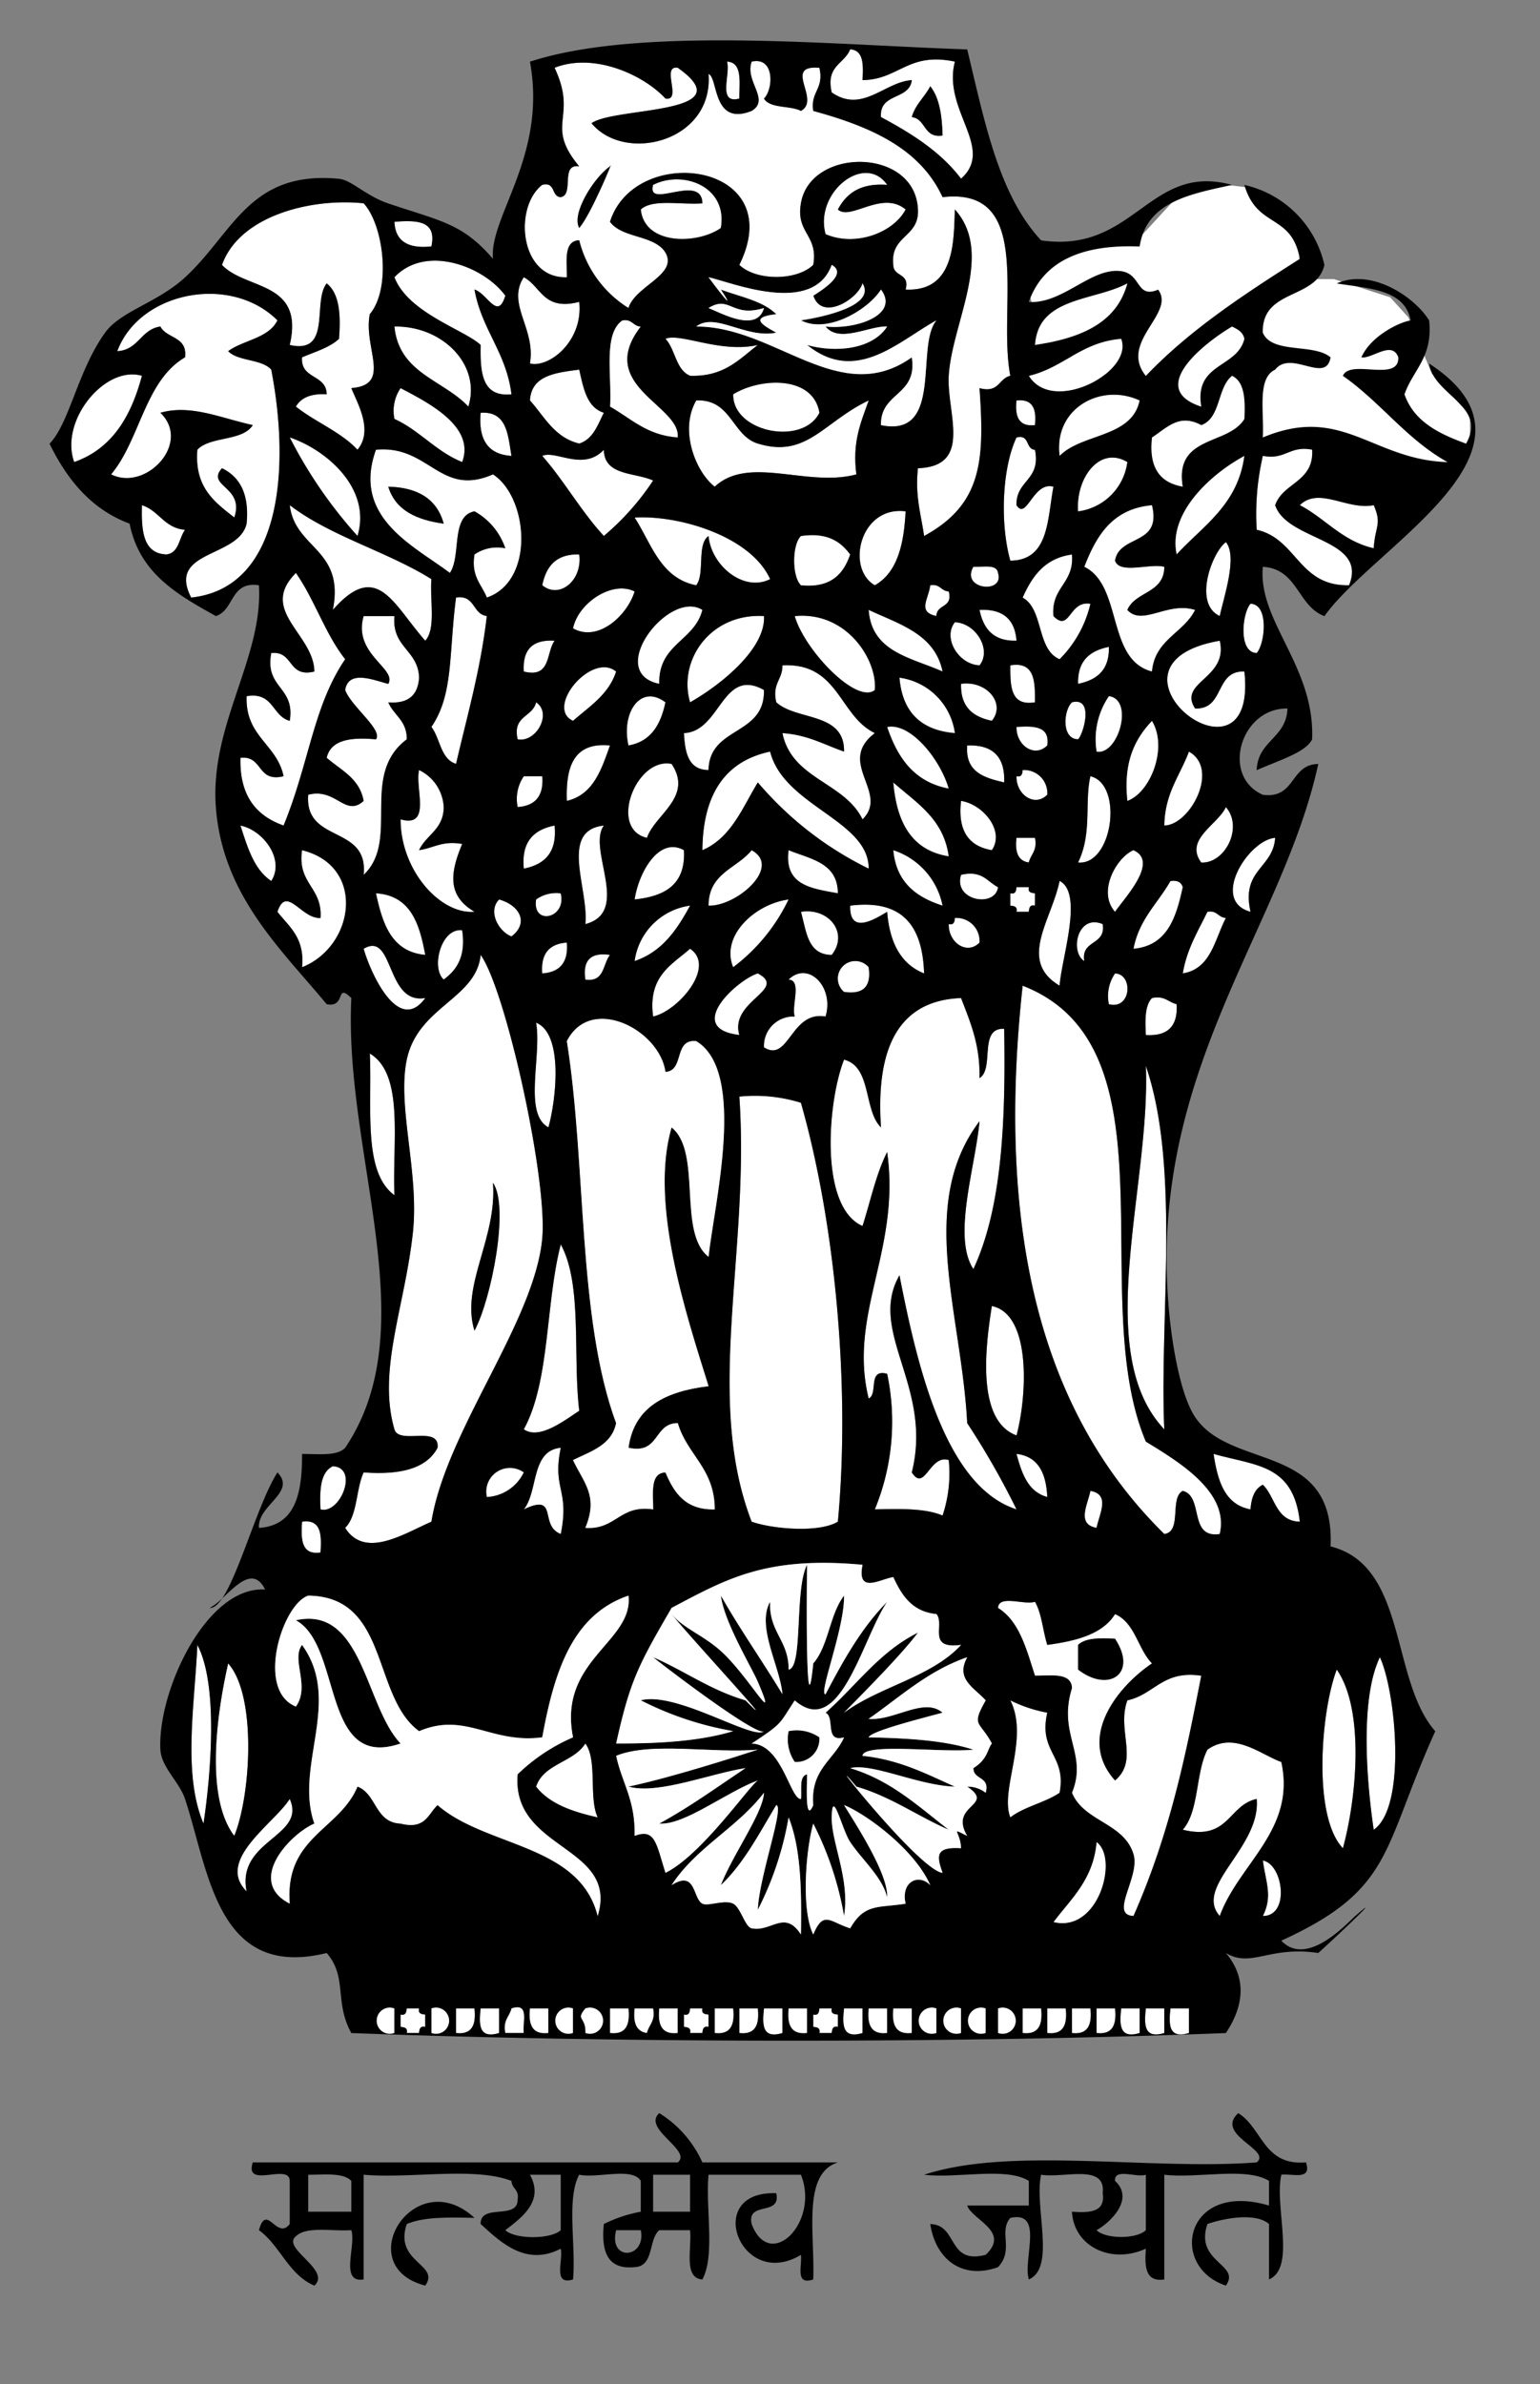 <svg xmlns="http://www.w3.org/2000/svg" width="182.808" height="282.937" viewBox="0 0 182.808 282.937">
  <rect x="0" y="0" width="182.808" height="282.937" fill="#808080" stroke="none"/>
  <g id="Group_4992" data-name="Group 4992" transform="translate(-1061 -58.157)">
    <path id="Path_4521" data-name="Path 4521" d="M1220.492,150.771l7.541-2.37,6.679-1.508,4.956-5.387,4.159-.506,4.12.506,5.295,6.895v3.878h4.094l6.679,2.155,2.155,2.37,2.8,6.679,4.525,4.956v3.016l-1.939,2.586-14.221,1.508-7.757-1.508-27.148-14.652Z" transform="translate(-38 -61)" fill="#fff"/>
    <g id="Group_4714" data-name="Group 4714" transform="translate(717.888 -153.796)">
      <path id="Path_2296" data-name="Path 2296" d="M525.92,494.89H343.144V214.146c-.063-1.038-.12-2.069.731-2.193H525.92Z" transform="translate(0 0)" fill="none"/>
      <path id="Path_2297" data-name="Path 2297" d="M414.122,219.25c-.275,2.407-3.888,1.473-3.659,4.386,3.652,1.954,7.091,4.12,9.505,7.311,4.079-3.638-2.237-8.1-.731-13.892-5.572-1.183-6.629,2.145-10.966,2.195.108-1.814.135-3.549-1.462-3.657-.681,1.756-2.937,1.936-2.193,5.117C408.251,223.241,410.889,219.457,414.122,219.25Zm3.652,6.58c-2.294.345-1.93-1.968-3.652-2.193.426-1.522,1.534-2.363,2.192-3.657C417.4,221.332,417.714,223.453,417.774,225.83Z" transform="translate(37.227 2.209)" fill="#fff"/>
      <path id="Path_2298" data-name="Path 2298" d="M386.881,242.117c.008-1.938-.406-4.3,1.461-4.386a13.227,13.227,0,0,0,5.849,8.042c.8-2.633,5.914-3.945,4.388-6.58-1.3-2.116-5.154-1.671-6.581-3.655,2.99-9.454,21.366-7.062,15.354,5.117,1.968,1.91,6.8,1.91,8.773,0,.63-3.554-2.094-3.755-1.462-7.311,1.112-6.674,13.567-6.655,13.89.731.183,3.352-3.31,3.029-2.926,6.58.01,1.453,2,.93,1.462,2.924,5.951.3,5.693-5.958,5.85-9.5,4.719,5.228-.362,13.461-.731,19.739-.259,4.417,2.9,10.739-3.655,10.968-.36,3.284.37,5.479.731,8.042,6.878-3.742,7.192-8.94,6.578-17.546,2.336.627,2.262-1.15,3.657-1.464-1.579-8.167,2.987-22.482-8.043-21.2-2.682-5.845-8.656-8.4-15.351-10.235-.358-2.307,1.318-2.582.729-5.119-4.415-.361.236,3.8-2.192,5.119-1.282-.67-3.647-.252-4.386-1.464,1.125-1.112,1.3-5.011-1.462-4.386-.844,2.376,2.233,4.5,0,5.85-4.69,1.853-3.94-3.919-5.119-4.388.6,8.032-9.917,10.654-13.89,5.85,2.749-1.981,18.2-.959,10.237-6.581-2.037-.329.572,3.986-1.462,3.655-2.5-2.748-8.421-5.53-13.161-3.655,2.825,6-1.265,6.644,2.924,11.7-2.3-.353-.548,3.352-2.193,3.655-1.152-.066-.572-1.864-2.193-1.462C380.529,233.788,381.262,242.336,386.881,242.117ZM392,228.958c.619-1.244-2.278,5.767-3.655,7.311C387.387,234.55,390.112,230.266,392,228.958Z" transform="translate(23.526 2.735)" fill="#fff"/>
      <path id="Path_2299" data-name="Path 2299" d="M398.323,220.889c-.011-1.938.4-4.3-1.462-4.386C397.3,218.01,395.68,221.583,398.323,220.889Z" transform="translate(32.554 2.761)" fill="#fff"/>
      <path id="Path_2300" data-name="Path 2300" d="M414.128,224.173c-.059-2.376-.376-4.5-1.461-5.85-.657,1.293-1.766,2.135-2.192,3.657C412.2,222.2,411.834,224.519,414.128,224.173Z" transform="translate(40.872 3.865)"/>
      <path id="Path_2301" data-name="Path 2301" d="M411.491,226.138c-2.653-3.863-8.67.892-7.312,5.849,3.535,1.538,8.059-.164,9.5-2.924-2.8-2.333-6.546,1.38-8.04,0C406.65,227.145,408.325,225.9,411.491,226.138Z" transform="translate(36.932 7.749)" fill="#fff"/>
      <path id="Path_2302" data-name="Path 2302" d="M390.454,228.775c.447,4.266,6.729,4.153,9.505,2.193.844-4.946-4.51-6.912-8.042-5.117-.863,3.037,5.776-1.483,5.847,2.193C395.284,228.243,391.837,227.478,390.454,228.775Z" transform="translate(28.724 8.036)" fill="#fff"/>
      <path id="Path_2303" data-name="Path 2303" d="M367.555,243.826c5.039,1.141,2.658-5.14,4.386-7.311,1.5,1.179,1.7,3.667,1.462,6.581-1.136,1.056-2.849,1.536-4.386,2.192-.2,2.638,2.892,1.984,2.924,4.388q-2.723-.164-3.655,1.462c2.306,1.837,5.309,2.977,7.311,5.117,1.9-2.272.027-5.439-.731-7.311,4.891-.392,1.4-4.716,2.193-8.774,2.612-3.115,1.6-10.654-.731-13.159-6.25-.652-14.748,1.477-16.815,7.311C362.354,237.332,369.333,236.2,367.555,243.826Z" transform="translate(9.951 9.068)" fill="#fff"/>
      <path id="Path_2304" data-name="Path 2304" d="M376.641,231.285c.67-3.107-1.753-3.122-4.388-2.924C372.351,230.7,373.911,231.577,376.641,231.285Z" transform="translate(17.681 9.913)" fill="#fff"/>
      <path id="Path_2305" data-name="Path 2305" d="M382.488,241.212c-.061,3.231.125,6.213,3.657,5.85-.614-4.992-3.544-7.666-4.388-12.43,1.531.455,2.747,3.75,3.657.731-2.476-3.434-9.409-6.162-13.161-2.193C373.892,237.438,380.669,239.448,382.488,241.212Z" transform="translate(17.681 11.682)" fill="#fff"/>
      <path id="Path_2306" data-name="Path 2306" d="M382.792,242.664c2.3.564,6.359-2.7,5.849-7.311-4.271,1.1-4.507-1.83-6.58-2.924C379.978,235.618,383.51,238.507,382.792,242.664Z" transform="translate(23.227 12.424)" fill="#fff"/>
      <path id="Path_2307" data-name="Path 2307" d="M430.543,232.884c-3.97,2.122-10.59,1.6-10.968,7.311C424.863,239.391,429.251,237.685,430.543,232.884Z" transform="translate(46.393 12.7)" fill="#fff"/>
      <path id="Path_2308" data-name="Path 2308" d="M357.17,237.534c.736,1.459,3.234,1.155,2.926,3.655-4.77,2.786-5.33,9.782-8.773,13.892,4.1,2.073,9.6-3.7,5.847-7.311,3.622-1.032,7.193.643,10.968,1.462-1.216,1.952-5.045,1.292-6.58,2.924-.363,4.505,2.069,6.215,4.385,8.042,1.253-3.7-3.408-3.687-1.461-5.849,2.131,1.038,3.257,3.08,2.923,6.58-.934,4.094-9.5,3.1-6.58,8.773,10.712-1.155,11.777-15.285,9.505-27.051-1.152-1.285-3.916-.958-5.117-2.192,1.832-1.335,4.814-1.522,5.849-3.657-5.574-5.558-16.4-3.4-19.009,3.657C354.593,240.318,354.829,237.873,357.17,237.534Z" transform="translate(4.982 13.167)" fill="#fff"/>
      <path id="Path_2309" data-name="Path 2309" d="M389.663,235.626c-2.306,1.594-1.237,6.562-1.462,10.237,2.5,1.4,4.385,3.413,8.043,3.655.36-3.821-9.822-6.123-4.388-13.161C390.922,236.316,390.844,235.42,389.663,235.626Z" transform="translate(27.322 14.344)" fill="#fff"/>
      <path id="Path_2310" data-name="Path 2310" d="M381.026,245.575c1.538-4.864-2.964-9.589-8.773-9.505C372.782,241.635,378.087,242.419,381.026,245.575Z" transform="translate(17.681 14.632)" fill="#fff"/>
      <path id="Path_2311" data-name="Path 2311" d="M432.893,245.574c-.856-5.243,4.247-4.529,5.119-8.042-.156-.821-.813-1.139-1.462-1.464C433.839,237.647,426.072,243.364,432.893,245.574Z" transform="translate(52.816 14.632)" fill="#fff"/>
      <path id="Path_2312" data-name="Path 2312" d="M395.2,241.419c4.036.137,5.831-1.967,8.043-3.655-4.447,1.014-9.21-1.483-10.966-.729C393.466,238.28,393.482,240.7,395.2,241.419Z" transform="translate(29.829 15.13)" fill="#fff"/>
      <path id="Path_2313" data-name="Path 2313" d="M430.087,236.98c-4.732.384-6.824,3.41-10.966,4.385C421.962,246,431.6,240.915,430.087,236.98Z" transform="translate(46.118 15.185)" fill="#fff"/>
      <path id="Path_2314" data-name="Path 2314" d="M356.762,239.771c-4.374-1.29-9.807,5.322-8.04,10.237C353.231,248.425,355.483,244.585,356.762,239.771Z" transform="translate(3.196 16.779)" fill="#fff"/>
      <path id="Path_2315" data-name="Path 2315" d="M388.112,239.254c-2.8.371-5.673.664-5.849,3.657,1.73,1.923,2.9,4.407,5.849,5.117,1.661-.532,2.185-2.2,2.924-3.655C389,243.73,388.612,241.436,388.112,239.254Z" transform="translate(23.755 16.565)" fill="#fff"/>
      <path id="Path_2316" data-name="Path 2316" d="M431.9,252.87c-1.019-6.135,5.371-4.864,7.312-8.042.116-2.311.024-4.414-1.462-5.119-1.78,1.391-1.321,5.019-3.657,5.85-2.582-1.408-4,.238-5.849,1.462C427.83,250.611,429.2,252.409,431.9,252.87Z" transform="translate(51.611 16.841)" fill="#fff"/>
      <path id="Path_2317" data-name="Path 2317" d="M407.513,243.786c-.721-4.414-6.946-4.206-10.233-2.193C397.2,246.1,405.548,247.763,407.513,243.786Z" transform="translate(32.866 17.151)" fill="#fff"/>
      <path id="Path_2318" data-name="Path 2318" d="M380.322,249.393c1.584-4.216-4.02-7.046-7.311-8.773a4.771,4.771,0,0,0-.731,3.655C375.29,245.652,377.2,248.135,380.322,249.393Z" transform="translate(17.654 17.393)" fill="#fff"/>
      <path id="Path_2319" data-name="Path 2319" d="M421.421,248.367c2.656-2.706,8.588-2.135,9.5-6.58C426.332,239.648,420.673,242.732,421.421,248.367Z" transform="translate(47.473 17.688)" fill="#fff"/>
      <path id="Path_2320" data-name="Path 2320" d="M394.873,241.532c-2.074,3.6,0,8.556,2.195,10.235,4.049-3.784,11.006.117,16.815-1.462-.517-3.93.577-6.245,1.461-8.773-5.387,2.561-7.367,6.9-13.158,5.117C399.108,245.7,399.052,241.336,394.873,241.532Z" transform="translate(30.885 17.943)" fill="#fff"/>
      <path id="Path_2321" data-name="Path 2321" d="M420.42,244.464c.207-1.912-.267-3.144-2.192-2.924C418.021,243.452,418.495,244.684,420.42,244.464Z" transform="translate(45.549 17.936)" fill="#fff"/>
      <path id="Path_2322" data-name="Path 2322" d="M378.639,242.444c-.288,3.213.9,4.949,3.657,5.117C381.872,245.06,381.772,242.237,378.639,242.444Z" transform="translate(21.53 18.494)" fill="#fff"/>
      <path id="Path_2323" data-name="Path 2323" d="M364.518,244.26a54.152,54.152,0,0,0,8.042,11.7C374.229,250.494,369.126,245.846,364.518,244.26Z" transform="translate(12.988 19.602)" fill="#fff"/>
      <path id="Path_2324" data-name="Path 2324" d="M420.971,245.744c-1.152-.066-.572-1.865-2.192-1.462-1.708,3.623-1.978,10.182-.733,14.621,4.594-.035,4.386-4.873,5.117-8.773-2.421-.66-3.169,4.062-4.385,2.193C418.7,249.323,421.7,249.4,420.971,245.744Z" transform="translate(44.997 19.58)" fill="#fff"/>
      <path id="Path_2325" data-name="Path 2325" d="M371.136,245.185c-2.9,8.047,4.5,11.39,8.774,14.621,1.39-2.02.061-6.76,2.923-7.311a7.9,7.9,0,0,1,3.657,4.386,4.765,4.765,0,0,0-3.657.731c-.429,2.624.852,3.538,1.464,5.117,5.728-1.965,4.946-11.879.731-14.621C378.726,250.862,377.468,244.583,371.136,245.185Zm8.043,8.773c-3.213-.442-5.731-1.579-6.581-4.386C376.171,249.654,378.4,251.087,379.179,253.958Z" transform="translate(16.605 20.139)" fill="#fff"/>
      <path id="Path_2326" data-name="Path 2326" d="M390.485,245.17c-2.437,2.6-5.715.013-7.311.731,2.619,2.984,4.618,6.591,7.311,9.5a30.615,30.615,0,0,0,5.85-6.58C394.158,247.832,390.53,248.292,390.485,245.17Z" transform="translate(24.307 20.154)" fill="#fff"/>
      <path id="Path_2327" data-name="Path 2327" d="M446.954,261.29c2.264-5.591-7.34-5.217-8.774-9.5.943-2.712,4.6-2.714,4.388-6.58-2.712-.517-3.138,1.248-5.85.731a30.509,30.509,0,0,0-.729,8.773C440.775,255.771,440.958,261.439,446.954,261.29Z" transform="translate(56.301 20.118)" fill="#fff"/>
      <path id="Path_2328" data-name="Path 2328" d="M428.618,246.281c-3.286-1.975-6.144,1.9-5.849,5.849A6.774,6.774,0,0,0,428.618,246.281Z" transform="translate(48.318 20.505)" fill="#fff"/>
      <path id="Path_2329" data-name="Path 2329" d="M430.1,257.322c3.149-3.432,7.274-5.885,8.043-11.7C434.108,247.788,429.026,252.458,430.1,257.322Z" transform="translate(52.689 20.43)" fill="#fff"/>
      <path id="Path_2330" data-name="Path 2330" d="M378.379,252.286c-.784-2.871-3.008-4.3-6.581-4.386C372.648,250.707,375.166,251.845,378.379,252.286Z" transform="translate(17.405 21.81)"/>
      <path id="Path_2331" data-name="Path 2331" d="M447.915,254.71c.159-2.674,1-2.8,0-5.117-3.114.641-6.486-2.238-8.773,0C442.188,251.177,444.147,253.849,447.915,254.71Z" transform="translate(58.265 22.311)" fill="#fff"/>
      <path id="Path_2332" data-name="Path 2332" d="M356.526,255.114c1.5-.2,1.461-1.952,2.195-2.924-2.473-.209-3.087-2.275-5.119-2.924C353.531,252.26,353.7,255.012,356.526,255.114Z" transform="translate(6.357 22.639)" fill="#fff"/>
      <path id="Path_2333" data-name="Path 2333" d="M369.637,261.693c5.26-6,7.14-.668,10.966,3.657,1.3-1.383.532-4.83.731-7.312-5.251-3.279-11.983-5.076-16.816-8.773C365.133,254.5,371.069,254.413,369.637,261.693Z" transform="translate(12.988 22.639)" fill="#fff"/>
      <path id="Path_2334" data-name="Path 2334" d="M423.217,256.576c4.586,2.237,2.6,11.045,8.04,12.43.337-3.808,3.742-4.545,5.117-7.312-3.276-1.04-6.257,1.971-8.042,0,.938-2.229,4.38-1.955,4.386-5.117-1.748-.445-5.3.917-5.849-.731.513-3.143,5.582-1.727,4.386-6.58C426.553,249.68,424.647,252.891,423.217,256.576Z" transform="translate(48.603 22.639)" fill="#fff"/>
      <path id="Path_2335" data-name="Path 2335" d="M390,250.184c2.013,3.106,3.046,7.19,7.312,8.042,1.068-1.369.029-4.844,1.462-5.849.331,3.548,4.206,6.7,7.311,5.117C403.785,252.41,395.281,249.879,390,250.184Z" transform="translate(28.448 23.181)" fill="#fff"/>
      <path id="Path_2336" data-name="Path 2336" d="M408.426,258.509c2.65-1.493,3.463-4.822,3.654-8.773C406.673,249.052,404.949,256.511,408.426,258.509Z" transform="translate(38.534 22.898)" fill="#fff"/>
      <path id="Path_2337" data-name="Path 2337" d="M408.438,253.773c-1.139-1.541-2.712-2.651-5.849-2.193-1.075,1.064-1.075,4.786,0,5.849C406.111,257.783,407.631,256.134,408.438,253.773Z" transform="translate(35.598 23.98)" fill="#fff"/>
      <path id="Path_2338" data-name="Path 2338" d="M433.833,260.768c.472-2.238,2.145-7.071.729-8.773C432.909,253.221,430.65,259.294,433.833,260.768Z" transform="translate(54.07 24.295)" fill="#fff"/>
      <path id="Path_2339" data-name="Path 2339" d="M383.174,256.562c2.055,1.69,4.807-.6,4.386-3.655C384.8,252.824,383.629,254.338,383.174,256.562Z" transform="translate(24.307 24.846)" fill="#fff"/>
      <path id="Path_2340" data-name="Path 2340" d="M424.517,252.9c-3.221.435-4.727,2.587-5.852,5.117,2.515,1.385,1.636,6.167,4.388,7.312a13.668,13.668,0,0,0,3.655-6.581c-2.568-.429-2.4,3.456-4.388,1.462C422.02,256.747,424.816,256.376,424.517,252.9Z" transform="translate(45.841 24.847)" fill="#fff"/>
      <path id="Path_2341" data-name="Path 2341" d="M415.134,253.826c-1.56,2.69,3.723,3.3,2.926.731C417.924,253.474,416.291,253.887,415.134,253.826Z" transform="translate(43.523 25.389)" fill="#fff"/>
      <path id="Path_2342" data-name="Path 2342" d="M366,284.245c3.051-7.428,3.511-14.149,7.311-19.739-2.368-2.995-3.634-7.087-5.849-10.237-4.483,4.48,2.14,7.24,2.192,11.7-3.205.77-2.4-2.473-5.116-2.195-.8,4.218,2.868,3.957,2.193,8.043-2.122-.559-1.9-3.466-5.119-2.924-.182,4.814,3.594,5.667,4.388,9.5-3.207.77-2.4-2.473-5.119-2.193C360.751,280.72,362.762,283.095,366,284.245Z" transform="translate(10.776 25.675)" fill="#fff"/>
      <path id="Path_2343" data-name="Path 2343" d="M385.449,260.154c3,1.69,6.461-1.579,7.309-4.386C390.117,254.437,386.063,257.112,385.449,260.154Z" transform="translate(25.687 26.371)" fill="#fff"/>
      <path id="Path_2344" data-name="Path 2344" d="M412.063,255.191c-.222,1.706-1.562,3.151.731,3.655.01-1.453,1.994-.929,1.462-2.924C413.321,255.882,413.244,254.987,412.063,255.191Z" transform="translate(41.477 26.216)" fill="#fff"/>
      <path id="Path_2345" data-name="Path 2345" d="M377.908,256.1c-.877,6.7-.276,11.479-2.924,15.354,1.059,1.377,1.075,3.8,2.924,4.386,1.329-5.738,2.919-11.215,3.655-17.547C379.838,258.072,380.2,255.758,377.908,256.1Z" transform="translate(19.338 26.766)" fill="#fff"/>
      <path id="Path_2346" data-name="Path 2346" d="M392.777,265.927c-.125-4.754,4.192-5.068,5.116-8.774C393.923,254.643,386.254,264.6,392.777,265.927Z" transform="translate(28.596 27.179)" fill="#fff"/>
      <path id="Path_2347" data-name="Path 2347" d="M436.55,262.394c.982-1.069,1.5-5.789-.733-5.849C434.836,257.615,434.323,262.336,436.55,262.394Z" transform="translate(55.739 27.056)" fill="#fff"/>
      <path id="Path_2348" data-name="Path 2348" d="M416.062,264.312c-.911-4.449-5.116-5.607-8.773-7.312C407.633,262.019,412.353,262.657,416.062,264.312Z" transform="translate(38.939 27.332)" fill="#fff"/>
      <path id="Path_2349" data-name="Path 2349" d="M415.479,257c.458,2.225,1.626,3.739,4.39,3.657C419.684,258.166,418.3,256.863,415.479,257Z" transform="translate(43.908 27.328)" fill="#fff"/>
      <path id="Path_2350" data-name="Path 2350" d="M372.47,288.161c4.374-4.126-.522-11.84,5.119-16.083.032-2.225-1.544-2.842-2.195-4.386,2.384.19,3.52-.868,3.657-2.924-.1-3.31-3.255-3.57-2.926-7.312H372.47c-1.313,4.505,3.986,6.216,2.924,8.043-1.6-.389-4.729-1.769-5.117.731.734,1.978,4.5,4.719,3.655,5.849-2.937-.259-5.349.013-5.849,2.193,1.692,1.477,3.908,2.429,4.386,5.117-2.2,1.986-3.262-1.6-6.58-.731C365.423,284.487,373.086,282.186,372.47,288.161Z" transform="translate(13.808 27.608)" fill="#fff"/>
      <path id="Path_2351" data-name="Path 2351" d="M402.984,257.462c-6.334-.376-10.238,5.214-8.774,10.237C398.013,265.544,403.216,261.254,402.984,257.462Z" transform="translate(30.817 27.601)" fill="#fff"/>
      <path id="Path_2352" data-name="Path 2352" d="M401.829,257.471c1.165,4.063,7.362,10.524,9.505,8.774C411.657,262.739,408.041,256.875,401.829,257.471Z" transform="translate(35.626 27.592)" fill="#fff"/>
      <path id="Path_2353" data-name="Path 2353" d="M416.779,263.029c1.473-1.84-.4-5.008-2.923-5.119C412.381,259.75,414.261,262.92,416.779,263.029Z" transform="translate(42.608 27.884)" fill="#fff"/>
      <path id="Path_2354" data-name="Path 2354" d="M381.815,262.937c3.255.819,2.629-2.245,3.655-3.655Q381.563,259.031,381.815,262.937Z" transform="translate(23.473 28.707)" fill="#fff"/>
      <path id="Path_2355" data-name="Path 2355" d="M432.652,267.318c-2.076-3.183,3.99-3.54,2.926-8.042-16.234,2.828,4.61,19.1,2.924,3.655C434.951,262.793,436.2,267.456,432.652,267.318Z" transform="translate(52.325 28.713)" fill="#fff"/>
      <path id="Path_2356" data-name="Path 2356" d="M422.762,264.117c2.224-.456,3.737-1.624,3.655-4.386C424.191,260.186,422.68,261.354,422.762,264.117Z" transform="translate(48.325 28.989)" fill="#fff"/>
      <path id="Path_2357" data-name="Path 2357" d="M385.844,267.593c1.943-1.714,4.216-3.1,5.117-5.849C388.079,259.353,382.47,266.04,385.844,267.593Z" transform="translate(25.292 29.9)" fill="#fff"/>
      <path id="Path_2358" data-name="Path 2358" d="M412.211,269.143c-4.272-2.065-4.28-8.394-10.968-8.042.018,1.721-1.258,2.151-.729,4.386,2.421,2.209,8.125,1.133,8.042,5.849-2.351-.818-4.337-2-7.312-2.193,1.1,5.476,7.36,5.8,9.505,10.235C413.981,276.206,407.582,272.663,412.211,269.143Z" transform="translate(34.75 29.812)" fill="#fff"/>
      <path id="Path_2359" data-name="Path 2359" d="M417.756,261.12c-.013,2.452,0,4.873,2.924,4.386C420.7,263.054,420.68,260.631,417.756,261.12Z" transform="translate(45.288 29.793)" fill="#fff"/>
      <path id="Path_2360" data-name="Path 2360" d="M409.565,262.006q.5,6.078,6.58,6.58A7.682,7.682,0,0,0,409.565,262.006Z" transform="translate(40.32 30.369)" fill="#fff"/>
      <path id="Path_2361" data-name="Path 2361" d="M403.144,263.144c-4.965-2.783-5.124,4.942-9.5,5.117.128,2.309.513,4.361,2.923,4.386C396.677,267.4,403.274,268.636,403.144,263.144Z" transform="translate(30.657 30.693)" fill="#fff"/>
      <path id="Path_2362" data-name="Path 2362" d="M414.116,262.477c-.082,2.762,1.43,3.93,3.655,4.386C419.462,264.809,417.167,262.056,414.116,262.477Z" transform="translate(43.079 30.629)" fill="#fff"/>
      <path id="Path_2363" data-name="Path 2363" d="M389.616,269.209c2.695-.472,3.835-2.5,4.388-5.117C391.066,261.866,388.726,265.3,389.616,269.209Z" transform="translate(28.1 31.208)" fill="#fff"/>
      <path id="Path_2364" data-name="Path 2364" d="M425.624,263.371a9.082,9.082,0,0,0-1.462,6.58C426.737,270.45,428.664,263.753,425.624,263.371Z" transform="translate(49.119 31.197)" fill="#fff"/>
      <path id="Path_2365" data-name="Path 2365" d="M381.394,268.212c2.2.435,4.147-3.087,2.193-4.386C383.179,265.611,380.758,265.383,381.394,268.212Z" transform="translate(23.163 31.473)" fill="#fff"/>
      <path id="Path_2366" data-name="Path 2366" d="M422.6,263.852c-1.006.938-1.274,4.37.729,4.386C423.925,267.708,425.288,263.179,422.6,263.852Z" transform="translate(47.76 31.448)" fill="#fff"/>
      <path id="Path_2367" data-name="Path 2367" d="M408.655,265.665c1.224,3.649,3.2,6.543,7.311,7.311C414.941,269.442,411.4,265.1,408.655,265.665Z" transform="translate(39.768 32.559)" fill="#fff"/>
      <path id="Path_2368" data-name="Path 2368" d="M429.364,265.191c-2.015,2.127-3.432,4.852-2.924,9.5C429.162,273.742,431.312,268.382,429.364,265.191Z" transform="translate(50.496 32.302)" fill="#fff"/>
      <path id="Path_2369" data-name="Path 2369" d="M418.211,265.664c-.055,2.19,2.15,3.71,3.654,2.193C422.2,265.572,420.3,265.519,418.211,265.664Z" transform="translate(45.565 32.56)" fill="#fff"/>
      <path id="Path_2370" data-name="Path 2370" d="M385,273.606c3.148-.75,4.089-3.708,5.116-6.58C385.794,266.6,384.853,269.56,385,273.606Z" transform="translate(25.407 33.391)" fill="#fff"/>
      <path id="Path_2371" data-name="Path 2371" d="M414.576,267.013c-.247,3.173,2.015,3.835,4.39,4.386Q419.139,266.84,414.576,267.013Z" transform="translate(43.349 33.403)" fill="#fff"/>
      <path id="Path_2372" data-name="Path 2372" d="M401.585,271.121a40.659,40.659,0,0,0,13.158,10.235c.043-5.734-10.065-7.417-11.7-13.89-5.431,1.149-7.982,5.177-8.042,11.7C398.418,277.7,399.745,274.155,401.585,271.121Z" transform="translate(31.485 33.682)" fill="#fff"/>
      <path id="Path_2373" data-name="Path 2373" d="M432.055,267.466c-1.059,2.841-2.866,4.931-2.924,8.773C432.226,276.187,435.727,269.489,432.055,267.466Z" transform="translate(52.191 33.682)" fill="#fff"/>
      <path id="Path_2374" data-name="Path 2374" d="M391.75,277.171c.9-2.749,5.537-4.848,2.924-8.773C390.45,267.545,387.157,276.124,391.75,277.171Z" transform="translate(28.161 34.212)" fill="#fff"/>
      <path id="Path_2375" data-name="Path 2375" d="M381.481,285.647c-3.25-1.9-2.907-4.589-1.462-8.043-2.373-.424-3.4.5-5.116.731.845-1.833,2.911-2.447,2.924-5.117a5.159,5.159,0,0,0-2.924-4.386c-.516,2.168,1.526,6.89-2.195,5.849C372.708,280.78,377.464,286,381.481,285.647Z" transform="translate(17.957 34.51)" fill="#fff"/>
      <path id="Path_2376" data-name="Path 2376" d="M421.865,271.755a2.745,2.745,0,0,0-2.924-2.924c-.039.445-.106.864-.729.731C418.157,271.752,420.361,273.272,421.865,271.755Z" transform="translate(45.565 34.51)" fill="#fff"/>
      <path id="Path_2377" data-name="Path 2377" d="M384.306,269.286h-2.193a4.761,4.761,0,0,0-.731,3.655C383.436,272.8,384.5,271.67,384.306,269.286Z" transform="translate(23.175 34.786)" fill="#fff"/>
      <path id="Path_2378" data-name="Path 2378" d="M424.223,269.286c-.721,3.1.236,6.756-1.462,10.235C426.865,279.913,428.182,270.24,424.223,269.286Z" transform="translate(48.326 34.786)" fill="#fff"/>
      <path id="Path_2379" data-name="Path 2379" d="M409.109,269.741c.4,4.719,2.159,8.077,6.581,8.773C415.076,274.01,411.815,272.156,409.109,269.741Z" transform="translate(40.043 35.062)" fill="#fff"/>
      <path id="Path_2380" data-name="Path 2380" d="M417.8,276.955c1.568-2.282-1.036-5.447-3.655-5.849C413.721,274.7,415.091,276.493,417.8,276.955Z" transform="translate(43.052 35.89)" fill="#fff"/>
      <path id="Path_2381" data-name="Path 2381" d="M435,271.561c-.932,2.086-4.962,3.827-2.924,6.58C434.923,278.276,437.093,273.941,435,271.561Z" transform="translate(53.633 36.167)" fill="#fff"/>
      <path id="Path_2382" data-name="Path 2382" d="M360.877,272.926c.837,2.576,1.607,5.217,3.657,6.58C366.187,276.948,363.567,273.464,360.877,272.926Z" transform="translate(10.779 36.995)" fill="#fff"/>
      <path id="Path_2383" data-name="Path 2383" d="M385.48,272.926c-2.436.488-3.969,1.88-3.655,5.117C384.262,277.555,385.795,276.164,385.48,272.926Z" transform="translate(23.464 36.995)" fill="#fff"/>
      <path id="Path_2384" data-name="Path 2384" d="M386.652,284.625c5.479-1.444.175-8.895,2.193-11.7C383.5,273.509,387.089,280.46,386.652,284.625Z" transform="translate(25.946 36.995)" fill="#fff"/>
      <path id="Path_2385" data-name="Path 2385" d="M420.422,273.836h-2.192c-.2,1.666.175,2.749,1.462,2.924C419.923,275.774,420.734,275.366,420.422,273.836Z" transform="translate(45.546 37.547)" fill="#fff"/>
      <path id="Path_2386" data-name="Path 2386" d="M436.294,282.61c-1.139-5.039,2.675-5.124,2.924-8.774C436.066,274.055,431.458,281.317,436.294,282.61Z" transform="translate(55.263 37.547)" fill="#fff"/>
      <path id="Path_2387" data-name="Path 2387" d="M390,280.736c3.533-.37,6.083-1.719,5.852-5.85C392.871,273.219,390.472,277.551,390,280.736Z" transform="translate(28.448 37.96)" fill="#fff"/>
      <path id="Path_2388" data-name="Path 2388" d="M366.532,274.746c-.591,4,2.442,4.383,2.193,8.043-2.29.146-4.036-3.983-5.117-.731,1.388,1.779,3.266,3.069,2.924,6.58C372.779,286.17,374.166,276.634,366.532,274.746Z" transform="translate(12.436 38.099)" fill="#fff"/>
      <path id="Path_2389" data-name="Path 2389" d="M400.578,274.746c-1.73,2.171-5.109,2.69-5.119,6.581C398.734,281.454,404.229,276.751,400.578,274.746Z" transform="translate(31.761 38.099)" fill="#fff"/>
      <path id="Path_2390" data-name="Path 2390" d="M407.247,279.865c-.011-3.644-3.255-4.057-5.85-5.119C400.84,278.959,404.164,279.29,407.247,279.865Z" transform="translate(35.327 38.099)" fill="#fff"/>
      <path id="Path_2391" data-name="Path 2391" d="M414.958,281.327a8.7,8.7,0,0,0-5.849-6.581C409.448,278.551,411.816,280.326,414.958,281.327Z" transform="translate(40.043 38.099)" fill="#fff"/>
      <path id="Path_2392" data-name="Path 2392" d="M425.813,282.058c1.174-1.706,5.251-5.959,2.193-7.312C426.078,275.53,423.642,279.6,425.813,282.058Z" transform="translate(49.661 38.099)" fill="#fff"/>
      <path id="Path_2393" data-name="Path 2393" d="M418.549,278.082c-1.3-.651-1.861-2.042-4.388-1.464C413.2,279.719,418.232,280.566,418.549,278.082Z" transform="translate(43.035 39.151)" fill="#fff"/>
      <path id="Path_2394" data-name="Path 2394" d="M422.32,289.451c.2-3.173,2.878-10.98,0-12.43C421.34,281.722,417.342,286.494,422.32,289.451Z" transform="translate(46.574 39.479)" fill="#fff"/>
      <path id="Path_2395" data-name="Path 2395" d="M432.7,277.764c-.162-.57-.612-.852-1.462-.733-1.5,2.648-3.736,4.549-4.386,8.043C430.874,284.707,431.924,281.368,432.7,277.764Z" transform="translate(50.811 39.469)" fill="#fff"/>
      <path id="Path_2396" data-name="Path 2396" d="M419.95,280.4c.04-.447.109-.866.729-.731v-1.462c-.445-.042-.865-.109-.729-.731h-1.462c-.042.445-.109.865-.733.731v1.462c.447.042.868.109.733.731Z" transform="translate(45.289 39.756)" fill="#fff"/>
      <path id="Path_2397" data-name="Path 2397" d="M376.738,285.243c-.681-3.707-1.729-7.046-5.85-7.311C371.67,281.536,372.718,284.875,376.738,285.243Z" transform="translate(16.853 40.032)" fill="#fff"/>
      <path id="Path_2398" data-name="Path 2398" d="M385.658,277.935a4.1,4.1,0,0,0-2.924.731C382.246,281.835,386.41,280.919,385.658,277.935Z" transform="translate(24.016 40.029)" fill="#fff"/>
      <path id="Path_2399" data-name="Path 2399" d="M380.212,278.387c-1.39,1.377-.088,3.8,1.462,4.386C383.771,281.183,382.677,279.088,380.212,278.387Z" transform="translate(22.152 40.308)" fill="#fff"/>
      <path id="Path_2400" data-name="Path 2400" d="M397.4,286.429a21.841,21.841,0,0,0,6.578-8.042C399.965,278.925,395.876,282.719,397.4,286.429Z" transform="translate(32.742 40.308)" fill="#fff"/>
      <path id="Path_2401" data-name="Path 2401" d="M396.579,278.842a7.688,7.688,0,0,0-6.581,6.58C393.279,284.315,395.037,281.684,396.579,278.842Z" transform="translate(28.448 40.584)" fill="#fff"/>
      <path id="Path_2402" data-name="Path 2402" d="M405.926,278.886c-.116,3.543,2.985,1.56,4.386.731.292,3.607,1.594,6.2,4.386,7.311C414.517,281.5,412.331,278.084,405.926,278.886Z" transform="translate(38.11 40.54)" fill="#fff"/>
      <path id="Path_2403" data-name="Path 2403" d="M402.285,279.319c.651,2.27.752,5.095,3.655,5.117C407.994,281.848,405.624,278.8,402.285,279.319Z" transform="translate(35.903 40.838)" fill="#fff"/>
      <path id="Path_2404" data-name="Path 2404" d="M433.42,279.309c-1.11,2.3-2.436,4.386-2.924,7.311,3.361-.54,3.779-4.022,5.117-6.58C434.68,280,434.6,279.1,433.42,279.309Z" transform="translate(53.019 40.849)" fill="#fff"/>
      <path id="Path_2405" data-name="Path 2405" d="M413.205,280.483c-.053,2.19,2.15,3.71,3.654,2.193a2.743,2.743,0,0,0-2.923-2.924C413.9,280.2,413.827,280.616,413.205,280.483Z" transform="translate(42.528 41.136)" fill="#fff"/>
      <path id="Path_2406" data-name="Path 2406" d="M425.737,280.289c-3.021-1.258-3.919,3.313-2.192,4.386C423.149,282.085,426.133,282.877,425.737,280.289Z" transform="translate(48.274 41.33)" fill="#fff"/>
      <path id="Path_2407" data-name="Path 2407" d="M376.15,286.516c1.541-1.139,2.65-2.711,2.192-5.849C375.808,280.367,374.625,285.179,376.15,286.516Z" transform="translate(19.634 41.683)" fill="#fff"/>
      <path id="Path_2408" data-name="Path 2408" d="M377.29,288c-4.727.808-3.67-8-7.312-5.849C370.772,284.956,374.091,292.413,377.29,288Z" transform="translate(16.301 42.388)" fill="#fff"/>
      <path id="Path_2409" data-name="Path 2409" d="M386.108,281.572c-2.058.137-3.117,1.271-2.926,3.655C385.239,285.091,386.3,283.955,386.108,281.572Z" transform="translate(24.299 42.241)" fill="#fff"/>
      <path id="Path_2410" data-name="Path 2410" d="M395.785,282.027c-2.208,1.934-5.023,3.262-4.385,8.042C394.388,289.41,398.911,284.122,395.785,282.027Z" transform="translate(29.242 42.517)" fill="#fff"/>
      <path id="Path_2411" data-name="Path 2411" d="M378.85,349.743c1.763-10.849,12.25-23.693,13.159-33.632.644-7.031-4.332-29.493-7.312-33.629-.509,5.219-7.449,6.117-8.771,12.428-1.162,5.542,1.485,13.384.731,20.471-.942,8.832-4.232,16.374-2.195,23.4.551,1.885,5.41-.535,5.119,2.193-1.348,2.553-4.573,3.228-8.774,2.923-.922,2-.72,5.13-2.193,6.581C370.968,354.2,375.583,351.162,378.85,349.743Zm7.311-40.21c1.986,2.847-.2,13.834-2.195,17.546C382.288,321.733,386.662,316.134,386.16,309.533Z" transform="translate(15.472 42.793)" fill="#fff"/>
      <path id="Path_2412" data-name="Path 2412" d="M389.308,282.507q-3.434-.511-2.924,2.924C388.675,285.773,388.445,283.593,389.308,282.507Z" transform="translate(26.215 42.768)" fill="#fff"/>
      <path id="Path_2413" data-name="Path 2413" d="M405.767,286.614q3.432.508,2.923-2.924A2.077,2.077,0,1,0,405.767,286.614Z" transform="translate(37.538 43.048)" fill="#fff"/>
      <path id="Path_2414" data-name="Path 2414" d="M398.837,291.158c-1.189-4.068,5.828-5.379,2.193-7.311C398.679,284.544,392.177,290.362,398.837,291.158Z" transform="translate(32.04 43.621)" fill="#fff"/>
      <path id="Path_2415" data-name="Path 2415" d="M402.478,284.592c1.616.09.31,3.1.731,4.386a3.491,3.491,0,0,0-3.654,3.655c2.985,1.88,3.156-4.369,7.309-3.655C407.92,285.452,404.793,282.327,402.478,284.592Z" transform="translate(34.246 43.607)" fill="#fff"/>
      <path id="Path_2416" data-name="Path 2416" d="M425.063,287.5c2.686.7,2.908-3.591.731-3.655A4.757,4.757,0,0,0,425.063,287.5Z" transform="translate(49.679 43.621)" fill="#fff"/>
      <path id="Path_2417" data-name="Path 2417" d="M419,284.757c-3.348,30.676,2.944,51.443,16.816,65.068,2.143-.3.585-4.29,2.193-5.119,2.524.646.651,5.686,4.388,5.119,1.194-4.989-4.934-8.612-8.773-10.966C426.406,321.794,437.59,291.947,419,284.757Z" transform="translate(45.507 44.173)" fill="#fff"/>
      <path id="Path_2418" data-name="Path 2418" d="M426.542,346.349a94,94,0,0,0-5.852-10.235c-.672-13.061-5.992-25.954,1.462-35.824-.477,5.368-3.255,13.73-.729,17.546,3.418-7.306,3.842-17.607,3.657-28.513-3.08-.154-1.117,4.733-2.927,5.849.084-3.98-1.112-6.684-2.192-9.5-8.6.321-10,7.828-9.505,15.352-2.089-2.052-1.081-7.2-4.385-8.042-1.959,4.978-2.966,17.5,2.193,19.74.945-2.955,1.61-6.188,2.924-8.774,1.632,11.628-4.666,19.212-2.195,29.244,1.167-.538-.167-3.578,2.195-2.924a27.4,27.4,0,0,1-1.462,16.085c3-.072,5.992-.143,8.04.731a15.76,15.76,0,0,0,.733-6.581c-2.264-.731-2.841,3.892-4.385,1.462,2.556-10.171-5.307-16.692-1.464-23.394C414.834,329.812,418.208,343.68,426.542,346.349Z" transform="translate(37.234 44.725)" fill="#fff"/>
      <path id="Path_2419" data-name="Path 2419" d="M428.514,285.693c-.842.864-.826,2.584-.729,4.386q3.9.251,3.654-3.655C430.45,286.195,430.043,285.383,428.514,285.693Z" transform="translate(51.346 44.699)" fill="#fff"/>
      <path id="Path_2420" data-name="Path 2420" d="M384.241,299.915c.909-3.268,1.814-11.1-1.462-12.428C383.469,291.427,381.232,298.294,384.241,299.915Z" transform="translate(23.971 45.829)" fill="#fff"/>
      <path id="Path_2421" data-name="Path 2421" d="M373.357,306.577c-.267-6.313,1.2-14.361-2.924-16.815C370.737,296.04,369.548,303.806,373.357,306.577Z" transform="translate(16.577 47.21)" fill="#fff"/>
      <path id="Path_2422" data-name="Path 2422" d="M430.775,333.808c-.591-13.142,1.931-31.155-2.192-43.136C429.181,304.922,422.092,324.632,430.775,333.808Z" transform="translate(50.547 47.762)" fill="#fff"/>
      <path id="Path_2423" data-name="Path 2423" d="M399.636,343.414c2.378.847,7.955,1.372,10.235,0,1.491-15.878-.281-35.331-4.386-49.716a18.334,18.334,0,0,0-7.311-.731C399.448,311.47,393.966,328.73,399.636,343.414Z" transform="translate(32.703 49.122)" fill="#fff"/>
      <path id="Path_2424" data-name="Path 2424" d="M380.508,299.318c.5,6.6-3.872,12.2-2.195,17.546C380.3,313.152,382.494,302.165,380.508,299.318Z" transform="translate(21.124 53.008)"/>
      <path id="Path_2425" data-name="Path 2425" d="M386.2,303.867c-1.814,6.96-1.276,16.271-4.386,21.935,1.843,1.308,4.867-1.086,6.58-2.193C387.6,317.079,388.79,308.584,386.2,303.867Z" transform="translate(23.479 55.768)" fill="#fff"/>
      <path id="Path_2426" data-name="Path 2426" d="M416.647,308.418c-.829,5.162-1.767,13.633,2.926,15.354C420.807,319.21,421.393,309.393,416.647,308.418Z" transform="translate(44.204 58.529)" fill="#fff"/>
      <path id="Path_2427" data-name="Path 2427" d="M386.2,329.119c1.072-5.344-1.035-5.257,0-10.235-3.564.334-2.646,5.151-4.386,7.311C386.011,324.2,383.559,328.113,386.2,329.119Z" transform="translate(23.479 64.879)" fill="#fff"/>
      <path id="Path_2428" data-name="Path 2428" d="M418.211,319.339c.625,2.3,1.356,4.492,3.654,5.116C421.728,321.669,420.828,319.644,418.211,319.339Z" transform="translate(45.565 65.155)" fill="#fff"/>
      <path id="Path_2429" data-name="Path 2429" d="M437.157,325.919c.1-1.363.484-2.444,1.462-2.926,1.493,1.433,1.533,4.319,4.388,4.388-.765-6.814-5.14-6.615-10.237-8.042C433.259,322.506,434.071,325.35,437.157,325.919Z" transform="translate(54.4 65.155)" fill="#fff"/>
      <path id="Path_2430" data-name="Path 2430" d="M368.27,320.248c-1.488.707-1.581,2.809-1.464,5.119C369.138,326,371.41,320.4,368.27,320.248Z" transform="translate(14.355 65.707)" fill="#fff"/>
      <path id="Path_2431" data-name="Path 2431" d="M379.1,323.833a5.158,5.158,0,0,0,4.386-2.924A2.814,2.814,0,0,0,379.1,323.833Z" transform="translate(21.797 65.777)" fill="#fff"/>
      <path id="Path_2432" data-name="Path 2432" d="M423.924,322.068c-.317,1.626-1.681,3.967.731,4.388C424.97,324.83,426.334,322.491,423.924,322.068Z" transform="translate(48.625 66.811)" fill="#fff"/>
      <path id="Path_2433" data-name="Path 2433" d="M367.639,328.014c.143-2.094.092-3.99-2.193-3.655C365.3,326.452,365.356,328.348,367.639,328.014Z" transform="translate(13.522 68.178)" fill="#fff"/>
      <path id="Path_2434" data-name="Path 2434" d="M421.231,330.3c-1.284.423-4.295-.884-4.385.731,2.553,1.589,3.368,4.917,4.385,8.043,1.939.011,4.306-.406,4.39,1.461-1.724,5.532,1.9,7.761,0,12.43,1.42,3.451,6.192,3.553,7.309,7.311.8,2.682-2.942,7.2,0,7.311,4.37-9.914,6.218-19.189,8.042-28.512-4.584-.686-5.559,2.238-8.773,2.923-1.292,3.562,1.412,7.1-1.462,9.505-4.623-5.133.418-11.221,4.386-13.89-1.69-1.722-2-4.822-4.386-5.85-1.5,2.4-4.613,3.186-8.043,3.655C422.164,333.752,422.042,331.68,421.231,330.3Zm5.119,5.117c.863-.842,2.585-.827,4.386-.731,2.757,4.2-.813,6.438-4.386,3.657Z" transform="translate(44.737 71.742)" fill="#fff"/>
      <path id="Path_2435" data-name="Path 2435" d="M364.973,331.691c5.542,3.045,2.989,17.893,12.428,14.623C373.195,341.934,372.918,329.917,364.973,331.691Z" transform="translate(13.264 72.542)"/>
      <path id="Path_2436" data-name="Path 2436" d="M427.147,333.006c-1.8-.1-3.524-.111-4.386.731v2.926C426.334,339.444,429.9,337.2,427.147,333.006Z" transform="translate(48.326 73.42)"/>
      <path id="Path_2437" data-name="Path 2437" d="M358.688,354.648c.876-5.828,1.777-16.484-.729-21.2C357.647,340.514,356.194,348.795,358.688,354.648Z" transform="translate(8.581 73.713)" fill="#fff"/>
      <path id="Path_2438" data-name="Path 2438" d="M445.651,334.354c-2.347,4.883-1.607,14.526-.731,20.471C448.884,352.105,447.517,338.279,445.651,334.354Z" transform="translate(61.26 74.266)" fill="#fff"/>
      <path id="Path_2439" data-name="Path 2439" d="M360.52,334.81c-1.33,5.829-2.786,15.859.729,20.47C363.228,350.452,363.935,338.6,360.52,334.81Z" transform="translate(9.675 74.542)" fill="#fff"/>
      <path id="Path_2440" data-name="Path 2440" d="M442.514,335.265c-1.878,4.9-2.9,17.427.731,21.2C444.863,350.574,445.861,340.061,442.514,335.265Z" transform="translate(59.279 74.818)" fill="#fff"/>
      <path id="Path_2441" data-name="Path 2441" d="M417.864,351.431c1.645-1.279,4.11-1.739,5.85-2.924.837-4.494-2.544-4.769-1.464-9.505a16.467,16.467,0,0,1-4.386-1.462C420.136,342.043,416.579,348.209,417.864,351.431Z" transform="translate(45.18 76.198)" fill="#fff"/>
      <path id="Path_2442" data-name="Path 2442" d="M401.4,339.842a4.764,4.764,0,0,0,.731,3.655,2.745,2.745,0,0,0,2.924-2.924A4.758,4.758,0,0,0,401.4,339.842Z" transform="translate(35.322 77.552)"/>
      <path id="Path_2443" data-name="Path 2443" d="M382.719,345.842c1.6,2.058,4.327,2.984,7.311,3.655-1.086-2.328,0-6.819-1.462-8.773C387.168,342.981,383.635,343.1,382.719,345.842Z" transform="translate(24.031 78.131)" fill="#fff"/>
      <path id="Path_2444" data-name="Path 2444" d="M433.42,341.5c-1.414,2.73-.975,7.307-2.924,9.5,5.5,1.351,5.368-2.919,8.774-3.655.521,5.747-7.51,10.375-4.386,13.89,2.283-6.241,9.078-10.222,7.309-18.277C439.8,342.125,436.576,339.247,433.42,341.5Z" transform="translate(53.019 78.089)" fill="#fff"/>
      <path id="Path_2445" data-name="Path 2445" d="M366.855,344.82c-1.811,2.907-8.84,7.269-5.119,10.966C360.5,349.663,368.891,349.308,366.855,344.82Z" transform="translate(10.65 80.616)" fill="#fff"/>
      <path id="Path_2446" data-name="Path 2446" d="M426.059,348.005c-.392,4.481-3.035,6.715-5.119,9.5C426.324,358.836,428.71,349.9,426.059,348.005Z" transform="translate(47.221 82.548)" fill="#fff"/>
      <path id="Path_2447" data-name="Path 2447" d="M436.411,349.37c.35,2.619,1.189,4.226,0,6.58C439.661,355.977,438.829,349.793,436.411,349.37Z" transform="translate(56.608 83.376)" fill="#fff"/>
      <path id="Path_2448" data-name="Path 2448" d="M373.05,363.235v-2.924A1.562,1.562,0,1,0,373.05,363.235Z" transform="translate(16.884 89.981)" fill="#fff"/>
      <path id="Path_2449" data-name="Path 2449" d="M374.9,360.29h-1.462c-.043.447-.111.868-.733.731v1.462c.447.043.868.111.733.731H374.9c.04-.445.108-.864.731-.731v-1.462C375.187,360.981,374.768,360.913,374.9,360.29Z" transform="translate(17.957 90.002)" fill="#fff"/>
      <path id="Path_2450" data-name="Path 2450" d="M374.984,360.311v2.924A1.562,1.562,0,1,0,374.984,360.311Z" transform="translate(19.338 89.981)" fill="#fff"/>
      <path id="Path_2451" data-name="Path 2451" d="M376.8,360.29v2.924c1.925.222,2.4-1.012,2.192-2.924Z" transform="translate(20.442 90.002)" fill="#fff"/>
      <path id="Path_2452" data-name="Path 2452" d="M380.85,363.214V360.29h-2.195C378.453,362.2,378.41,363.949,380.85,363.214Z" transform="translate(21.513 90.002)" fill="#fff"/>
      <path id="Path_2453" data-name="Path 2453" d="M381.2,360.342c-.23.988-1.043,1.4-.731,2.924h2.193C382.5,361.972,383.4,359.607,381.2,360.342Z" transform="translate(22.624 89.949)" fill="#fff"/>
      <path id="Path_2454" data-name="Path 2454" d="M384.474,363.214V360.29h-2.193C382.074,362.2,382.548,363.436,384.474,363.214Z" transform="translate(23.738 90.002)" fill="#fff"/>
      <path id="Path_2455" data-name="Path 2455" d="M386.246,363.235v-2.924A1.562,1.562,0,1,0,386.246,363.235Z" transform="translate(24.89 89.981)" fill="#fff"/>
      <path id="Path_2456" data-name="Path 2456" d="M386.558,360.311c-1.218,1.452.066.93,0,2.924A1.562,1.562,0,1,0,386.558,360.311Z" transform="translate(26.041 89.981)" fill="#fff"/>
      <path id="Path_2457" data-name="Path 2457" d="M388.179,360.29v2.924c1.925.222,2.4-1.012,2.193-2.924Z" transform="translate(27.344 90.002)" fill="#fff"/>
      <path id="Path_2458" data-name="Path 2458" d="M390.017,360.29c-.2,1.666.178,2.749,1.465,2.924.228-.988,1.04-1.4.731-2.924Z" transform="translate(28.428 90.002)" fill="#fff"/>
      <path id="Path_2459" data-name="Path 2459" d="M394.03,363.214V360.29h-2.193C391.63,362.2,392.1,363.436,394.03,363.214Z" transform="translate(29.536 90.002)" fill="#fff"/>
      <path id="Path_2460" data-name="Path 2460" d="M395.832,360.29h-1.462c-.04.447-.108.868-.729.731v1.462c.443.043.864.111.729.731h1.462c.043-.445.111-.864.731-.731v-1.462C396.118,360.981,395.7,360.913,395.832,360.29Z" transform="translate(30.657 90.002)" fill="#fff"/>
      <path id="Path_2461" data-name="Path 2461" d="M395.915,360.29v2.924c1.925.222,2.4-1.012,2.193-2.924Z" transform="translate(32.038 90.002)" fill="#fff"/>
      <path id="Path_2462" data-name="Path 2462" d="M397.735,360.29v2.924c1.925.222,2.4-1.012,2.193-2.924Z" transform="translate(33.142 90.002)" fill="#fff"/>
      <path id="Path_2463" data-name="Path 2463" d="M401.78,363.214V360.29h-2.192C399.383,362.2,399.341,363.949,401.78,363.214Z" transform="translate(34.213 90.002)" fill="#fff"/>
      <path id="Path_2464" data-name="Path 2464" d="M403.584,363.214V360.29h-2.193C401.185,362.2,401.659,363.436,403.584,363.214Z" transform="translate(35.333 90.002)" fill="#fff"/>
      <path id="Path_2465" data-name="Path 2465" d="M405.388,360.29h-1.464c-.04.447-.109.868-.729.731v1.462c.445.043.864.111.729.731h1.464c.042-.445.109-.864.731-.731v-1.462C405.671,360.981,405.253,360.913,405.388,360.29Z" transform="translate(36.455 90.002)" fill="#fff"/>
      <path id="Path_2466" data-name="Path 2466" d="M407.7,363.214V360.29H405.5C405.3,362.2,405.255,363.949,407.7,363.214Z" transform="translate(37.802 90.002)" fill="#fff"/>
      <path id="Path_2467" data-name="Path 2467" d="M409.5,363.214V360.29h-2.195C407.1,362.2,407.572,363.436,409.5,363.214Z" transform="translate(38.922 90.002)" fill="#fff"/>
      <path id="Path_2468" data-name="Path 2468" d="M411.322,363.214V360.29h-2.2C408.92,362.2,409.394,363.436,411.322,363.214Z" transform="translate(40.026 90.002)" fill="#fff"/>
      <path id="Path_2469" data-name="Path 2469" d="M413.092,363.235v-2.924A1.562,1.562,0,1,0,413.092,363.235Z" transform="translate(41.179 89.981)" fill="#fff"/>
      <path id="Path_2470" data-name="Path 2470" d="M414.912,363.235v-2.924A1.562,1.562,0,1,0,414.912,363.235Z" transform="translate(42.283 89.981)" fill="#fff"/>
      <path id="Path_2471" data-name="Path 2471" d="M416.732,363.235v-2.924A1.562,1.562,0,1,0,416.732,363.235Z" transform="translate(43.388 89.981)" fill="#fff"/>
      <path id="Path_2472" data-name="Path 2472" d="M416.846,360.311v2.924A1.562,1.562,0,1,0,416.846,360.311Z" transform="translate(44.737 89.981)" fill="#fff"/>
      <path id="Path_2473" data-name="Path 2473" d="M418.665,360.29v2.924c1.927.222,2.4-1.012,2.193-2.924Z" transform="translate(45.841 90.002)" fill="#fff"/>
      <path id="Path_2474" data-name="Path 2474" d="M420.485,360.29v2.924c1.928.222,2.4-1.012,2.195-2.924Z" transform="translate(46.945 90.002)" fill="#fff"/>
      <path id="Path_2475" data-name="Path 2475" d="M422.307,360.29v2.924c1.925.222,2.4-1.012,2.192-2.924Z" transform="translate(48.051 90.002)" fill="#fff"/>
      <path id="Path_2476" data-name="Path 2476" d="M424.126,360.29v2.924c1.927.222,2.4-1.012,2.193-2.924Z" transform="translate(49.154 90.002)" fill="#fff"/>
      <path id="Path_2477" data-name="Path 2477" d="M428.171,363.214V360.29h-2.192C425.775,362.2,425.731,363.949,428.171,363.214Z" transform="translate(50.226 90.002)" fill="#fff"/>
      <path id="Path_2478" data-name="Path 2478" d="M429.992,363.214V360.29H427.8C427.6,362.2,427.551,363.949,429.992,363.214Z" transform="translate(51.331 90.002)" fill="#fff"/>
      <path id="Path_2479" data-name="Path 2479" d="M431.812,363.214V360.29h-2.193C429.416,362.2,429.373,363.949,431.812,363.214Z" transform="translate(52.435 90.002)" fill="#fff"/>
      <path id="Path_2480" data-name="Path 2480" d="M410.091,368.026c-2.076,1.848,3.956,4.435,2.193,5.849H361.837c-1.032,3.225,4.374.013,4.386,2.193v5.119c-1.53,1.992-2.747-2.589-3.655.729,2.539,1.848,3.5,5.27,6.578,6.581,2.078-1.848-3.956-4.436-2.192-5.85,1.213-1.224,4.292-.582,6.58-.731.6,1.837-1.422,6.3,1.462,5.849V375.337c5.611.482,13.153-.966,17.547.731.039.934.937,1.012.731,2.195.064,2.5-4.452.421-4.388,2.924,2.213,1.992,5.305,5.125,9.505,2.923.325,1.383-.995,4.406,1.462,3.655.365-4.02-.8-9.578.731-12.428,2.224.458,6.3-.937,7.311.731v3.657a16.388,16.388,0,0,0-4.386,1.462c-.325,3.247.408,5.44,3.654,5.116,2.339-.1,1.613-3.262,2.927-4.386h3.654c.228,2.211-.811,5.686,1.462,5.849,1.538-2.849.366-8.406.731-12.428h10.968c2.259,5.633-3.675,11.567-5.849,5.85-.6-2.794,3.524-.863,2.924-3.657-8.77-.331-4.237,11.647,2.924,7.311.166,1.3-.737,3.662,1.462,2.924.215-5.386-1.345-12.552,2.924-13.89H415.207A13.249,13.249,0,0,0,410.091,368.026Zm-36.557,11.7h-5.117v-4.388c1.941.008,4.176-.276,5.117.731Zm24.858,2.192c-1.186,1.1-5.4,1.1-6.58,0,1.967-1.518,4.648-3.45,2.924-6.58h3.655Zm6.58,0H407.9C408.552,385.319,404.021,385.665,404.972,381.916Zm8.773-2.192H409.36v-4.388h4.385Z" transform="translate(11.282 94.696)"/>
      <path id="Path_2481" data-name="Path 2481" d="M448.671,368.026c-2.828,2.6,4.041,4.349,2.195,5.849-12.688.961-29.223-1.928-39.481,1.462,3.909.476,9.734-.961,12.43.731v2.926H416.5c.55,1.687,5.175,3.056,2.195,5.847-4.6,1.192-3.247-3.575-6.58-3.654.619,4.149,3.768,6.666,8.043,5.116,1.944-2.058.024-4.179,1.461-5.847,4.052-.885,1.47,4.867,2.195,7.309,3.246-1.383.607-8.651,1.461-12.428,2.723.447,7.72-1.382,7.312,2.193.334,2.283-1.563,2.338-3.654,2.195.228,4.173,4.719,6.263,8.773,4.385-.146,2.094-.092,3.993,2.192,3.655V375.337c3.909.476,9.734-.961,12.43.731v2.926c-10.012-2.971-11.943,7.258-5.119,9.5,1.835-2.548-3.757-2.728-2.193-7.311,1.812-.638,5.669-1.428,7.312,0v6.578c3.246-1.383.607-8.651,1.461-12.428,1.3-.165,3.662.737,2.926-1.462C451.655,374.3,451.552,369.776,448.671,368.026Zm-10.964,13.89c-1.065,1.075-4.786,1.075-5.85,0,1.452-.782,4.615-3.614,2.193-5.849-.124-1.586,2.593-.331,3.657-.731Z" transform="translate(41.424 94.696)"/>
      <path id="Path_2485" data-name="Path 2485" d="M376.063,384.523c1.832-2.548-3.758-2.728-2.193-7.311,2.049-.876,5.044-.8,8.04-.731C374.782,369.929,367.086,382.187,376.063,384.523Z" transform="translate(17.528 98.67)"/>
      <path id="Path_2487" data-name="Path 2487" d="M360.08,330.008a6.566,6.566,0,0,1-1.478,1.134C359.084,331.178,359.577,330.747,360.08,330.008Z" transform="translate(9.398 71.629)"/>
      <path id="Path_2488" data-name="Path 2488" d="M356.276,272.292c1.167,5.9,5.7,8.439,10.237,10.966,2.227-.7,1.681-4.166,5.117-3.655.5,8.652-5.841,16.548-5.117,26.32.774,10.471,7.765,16.888,13.159,23.4,2.349.45,1-2.632,2.924-.731-.919,18.627,8.946,39.005-.731,53.371-.942,1.006-3.177.723-5.117.731.019,4.648-.766,8.493-5.117,8.773-.22-2.693,4.51-4.215,2.193-6.581-2.246,3.5-4.489,11.9-6.565,14.951,1.713-1.592,3.752-3.813,5.1-1.057-6.988-.434-12.791,12.108-12.43,19.008.111,2.081,2.264,3.84,2.926,5.849,2.854,8.655,3.813,21.482,16.815,18.277,2.492,2.887.874,5.792,2.924,9.5,30.24,1.144,71.207,1.269,103.816,0,2.253-3.392,2.4-6.66,0-9.5,3.014,1.817,5.142-.879,10.968,0,3.491-3.161,7.735-7.3,4.386-4.386-.95.824-5.723,6.147-8.774,2.924,13.394-6.114,11.927-10.842,18.278-24.856-5.362-6.093-3.276-19.633-12.43-21.934.554-12.41-11.843-8.985-16.083-15.354-1.78-2.675-2.65-8.607-2.924-10.966-3.389-29.219,13.195-46.488,17.547-66.53-3.376.035-2.659,4.166-6.581,3.655-5.042-2.237-2.595-10.352,2.924-10.235-.127,3.528-3.527,3.782-3.654,7.311,2.871-1.25,5.828-2.126,6.58-3.655.36-8.652-6.453-14.011-5.85-20.471,4.161.228,4.11,4.664,7.312,5.849,5.963-8.4,28.047-19.8,12.428-29.975.529,3.8,6.954,4.976,4.386,9.505-3.215-1.171-6.168-2.6-7.311-5.849,1-2.9,3.4-4.4,2.924-8.774-1.772-2.871-6.922-6.218-10.966-4.386,3.79.6,8.084.689,8.773,4.386-1.337.2-4.738,1.846-5.849,4.386,1.281.2,3.647-2.057,4.386,0,.087,3.013-5.72.132-6.58,2.193,4.459,3.1,7.568,7.544,12.428,10.237-8.948-.272-12.5-6.882-21.934-2.924.178-2.992-.71-7.049,1.462-8.043,1.886-2.428,6.04,1.755,6.58-1.462-1.957-1.7-6.939-.368-8.042-2.924-.146-5.264,6.356-3.879,7.312-8.042a12.566,12.566,0,0,0-9.5-9.5c1.5,5.223,5.606,3.337,6.58,8.773-6.552,4.171-13.045,8.4-18.277,13.89-3.255-4.036,3.586-7.4,1.462-10.235-2.635,1.1-1.96-1.861-4.388-2.193-3.549-.485-6.9,3.9-10.966,3.655,1.719-4.859,6.3-6.858,13.158-6.58.8-5.3,5.964-6.221,10.969-7.311-9.877-2.707-11.54,8.194-22.666,6.58-5.06-5.418-6.731-14.228-8.774-22.665-15.405-.479-38.841-2.82-51.906,1.462,2.06,11.146-4.859,18.391-4.386,23.4-3.639-4.248-6.268-4.486-12.43-6.58-2.661-.9-4.369-2.783-5.849-2.924-10.662-1.023-12.55,6.441-18.277,11.7-3.316,3.045-7.654,3.99-9.505,6.58-3.255,4.555-4.2,10.7-6.58,13.161C348.858,267.039,351.668,270.565,356.276,272.292Zm8.773,154.265c-2.494-5.853-1.041-14.135-.729-21.2C366.826,410.073,365.924,420.729,365.049,426.557ZM504.69,406.815c1.865,3.925,3.233,17.751-.731,20.471C503.084,421.341,502.343,411.7,504.69,406.815Zm-5.117,1.464c3.347,4.8,2.349,15.309.731,21.2C496.676,425.705,497.695,413.176,499.573,408.278ZM360.662,275.947c-2.823-.1-2.995-2.854-2.924-5.849,2.033.649,2.646,2.715,5.119,2.924C362.123,274,362.165,275.743,360.662,275.947Zm13.892,26.32c-.794-3.837-4.57-4.69-4.388-9.5,3.221-.542,3,2.365,5.119,2.924.675-4.086-3-3.826-2.193-8.043,2.715-.278,1.91,2.964,5.116,2.195-.051-4.459-6.674-7.219-2.192-11.7,2.214,3.149,3.48,7.242,5.849,10.237-3.8,5.59-4.259,12.311-7.311,19.739-3.236-1.15-5.248-3.525-5.119-8.042C372.152,299.794,371.347,303.037,374.554,302.267Zm17.547-23.4c-.2,2.482.564,5.929-.731,7.312-3.826-4.325-5.706-9.653-10.966-3.657,1.432-7.28-4.5-7.2-5.119-12.428C380.118,273.8,386.851,275.592,392.1,278.872Zm-16.816-16.815c4.608,1.586,9.711,6.234,8.042,11.7A54.153,54.153,0,0,1,375.285,262.057Zm13.159,45.328c3.721,1.041,1.679-3.681,2.195-5.849a5.159,5.159,0,0,1,2.924,4.386c-.013,2.67-2.079,3.284-2.924,5.117,1.716-.233,2.743-1.155,5.116-.731-1.444,3.455-1.788,6.143,1.462,8.043C393.2,318.7,388.444,313.485,388.444,307.385Zm5.119,19.009c-1.525-1.337-.342-6.149,2.192-5.849C396.213,323.683,395.1,325.255,393.563,326.394Zm-2.193-2.924c-4.02-.368-5.068-3.707-5.85-7.311C389.641,316.424,390.689,319.763,391.37,323.47Zm3.655-22.665c-1.849-.586-1.865-3.009-2.924-4.386,2.648-3.875,2.047-8.654,2.924-15.354,2.3-.345,1.93,1.968,3.655,2.193C397.945,289.59,396.354,295.067,395.026,300.805ZM373.092,314.7c-2.05-1.363-2.82-4-3.657-6.58C372.125,308.654,374.745,312.137,373.092,314.7Zm3.655,10.237c.342-3.511-1.536-4.8-2.924-6.58,1.081-3.252,2.828.877,5.117.731.249-3.66-2.784-4.039-2.193-8.043C384.381,312.928,382.994,322.464,376.747,324.932Zm.731-20.471c3.318-.869,4.38,2.717,6.58.731-.479-2.688-2.694-3.641-4.386-5.117.5-2.18,2.911-2.452,5.849-2.193.844-1.13-2.921-3.871-3.655-5.849.389-2.5,3.522-1.12,5.117-.731,1.062-1.827-4.237-3.538-2.924-8.043h3.655c-.329,3.742,2.821,4,2.926,7.312-.137,2.057-1.273,3.114-3.657,2.924.651,1.544,2.227,2.161,2.195,4.386-5.641,4.243-.745,11.957-5.119,16.083C384.673,307.989,377.011,310.29,377.478,304.46Zm13.892,24.127c-3.2,4.409-6.519-3.048-7.312-5.849C387.7,320.582,386.643,329.4,391.37,328.587Zm-6.581,6.58c4.126,2.453,2.658,10.5,2.924,16.815C383.9,349.211,385.093,341.444,384.789,335.167Zm8.043,46.792c.291-2.728-4.568-.309-5.119-2.193-2.037-7.021,1.253-14.564,2.195-23.4.754-7.087-1.893-14.93-.731-20.471,1.322-6.311,8.262-7.209,8.771-12.428,2.981,4.136,7.957,26.6,7.312,33.629-.909,9.939-11.4,22.784-13.159,33.632-3.267,1.419-7.881,4.457-10.237.731,1.473-1.451,1.271-4.579,2.193-6.581C388.26,385.186,391.484,384.511,392.832,381.958Zm28.513-119.9c-3.659-.243-5.546-2.253-8.043-3.655.225-3.675-.844-8.643,1.462-10.237,1.181-.206,1.26.691,2.193.731C411.524,255.934,421.706,258.236,421.346,262.057Zm-2.924-29.975c3.532-1.795,8.885.172,8.042,5.117-2.776,1.96-9.059,2.073-9.505-2.193,1.383-1.3,4.83-.532,7.311-.731C424.2,230.6,417.559,235.118,418.421,232.082Zm29.972,2.924c-1.445,2.76-5.969,4.462-9.5,2.924-1.358-4.957,4.66-9.711,7.312-5.849-3.165-.241-4.841,1.007-5.849,2.924C441.848,236.386,445.6,232.673,448.393,235.006Zm-8.771,6.58c1.975,1.094-1.268,3.051-2.193,3.655,1.028,3.091,5.313.4,5.849-1.462,1.57,2.574-4.329,3.937-7.311,4.386,3.124,1.639,7.987-1.255,9.5-3.655,2.259,3.024-3,4.774-6.58,4.386,1.61,2.033,5.211-.1,7.312,0-1.727,2.7-6.078,3.152-9.505,2.193,5.821,4.708,10.81-.413,15.354-2.924-2.548,3.013.906,13.967-6.581,12.43-.076-3.975,4.372-3.427,3.659-8.043-8.567,6.088-16.2-3.7-25.591-3.655,2.273-1.748,5.821,1.464,9.505.731-1.441-.81-3.414-1.822,0-2.193-1.579-1.587-4.269-2.066-6.58-2.924,2.086,3.209-.672-.381-1.464-1.462C427.744,243.661,437.391,247.683,439.622,241.585Zm26.318,26.32c-.731,3.9-.524,8.737-5.117,8.773-1.245-4.439-.975-11,.733-14.621,1.62-.4,1.04,1.4,2.192,1.462.729,3.652-2.269,3.578-2.192,6.58C462.772,271.967,463.519,267.245,465.941,267.906Zm0,15.352c1.984,1.994,1.82-1.891,4.388-1.462a13.668,13.668,0,0,1-3.655,6.581c-2.752-1.146-1.873-5.927-4.388-7.312,1.125-2.531,2.63-4.682,5.852-5.117C468.436,279.418,465.64,279.789,465.941,283.258Zm8.774-18.277a6.774,6.774,0,0,1-5.849,5.849C468.571,266.879,471.429,263.007,474.715,264.981Zm4.386,43.135c.058-3.842,1.865-5.932,2.924-8.773C485.7,301.366,482.2,308.064,479.1,308.116Zm7.311-2.193c2.094,2.38-.077,6.715-2.924,6.58C481.451,309.75,485.48,308.008,486.412,305.923Zm-6.58,8.773c.85-.119,1.3.162,1.462.733-.781,3.6-1.83,6.943-5.849,7.311C476.1,319.244,478.337,317.343,479.833,314.7Zm-2.923,21.934c4.123,11.981,1.6,29.995,2.192,43.136C470.419,370.589,477.508,350.879,476.91,336.629Zm-1.464-25.589c3.058,1.353-1.019,5.606-2.193,7.312C471.082,315.9,473.518,311.824,475.446,311.04Zm2.193-15.352c1.947,3.191-.2,8.551-2.924,9.5C474.207,300.54,475.625,297.815,477.639,295.688Zm-5.117,33.631a4.757,4.757,0,0,1,.731-3.655C475.43,325.727,475.208,330.022,472.522,329.318ZM469.6,324.2c-1.727-1.073-.829-5.644,2.192-4.386C472.186,322.4,469.2,321.611,469.6,324.2Zm-8.776-6.58v-1.462c.623.133.691-.286.733-.731h1.462c-.135.622.284.689.729.731v1.462c-.62-.135-.689.284-.729.731h-1.462C461.691,317.73,461.27,317.663,460.823,317.621Zm12.43,84.076c2.386,1.028,2.7,4.128,4.386,5.85-3.969,2.669-9.009,8.757-4.386,13.89,2.874-2.407.17-5.943,1.462-9.505,3.213-.685,4.189-3.609,8.773-2.923-1.824,9.322-3.671,18.6-8.042,28.512-2.942-.112.8-4.629,0-7.311-1.117-3.758-5.889-3.859-7.309-7.311,1.9-4.669-1.724-6.9,0-12.43-.084-1.867-2.45-1.449-4.39-1.461-1.017-3.127-1.832-6.454-4.385-8.043.09-1.615,3.1-.308,4.385-.731.811,1.382.933,3.454,1.462,5.117C468.64,404.883,471.757,404.1,473.253,401.7Zm-2.924-14.623c2.41.423,1.046,2.762.731,4.388C468.648,391.041,470.012,388.7,470.329,387.074Zm-9.505,24.858a16.467,16.467,0,0,0,4.386,1.462c-1.08,4.737,2.3,5.011,1.464,9.505-1.74,1.186-4.2,1.645-5.85,2.924C459.538,422.6,463.1,416.436,460.823,411.932Zm10.237,16.816c2.651,1.891.265,10.831-5.119,9.5C468.025,435.463,470.668,433.229,471.06,428.748Zm-32.17-15.354c1.167.54-.167,3.578,2.195,2.926-1.2,2.695-4.01,3.787-3.655,8.042-1.009,2.327-.725-2.584-.733-3.655-.991.227-.607,1.83-.729,2.924-1.276.029-2.254-6.5-5.849-6.58,3.782-2.489,3.231-2.288,5.116-5.119,5.4,4.7,7.979-7.282,10.968-11.7-3.032,3.061-5.219,6.968-7.312,10.966-.9.082,2.27-7.8,2.195-11.7-1.708,2.19-1.835,5.963-3.655,8.042-.9,8.866-.787-8.167-.733-11.7-1.528,2.871-.443,12.206-2.193,12.43.035-3.448-2.359-4.465-2.193-8.043-1.66,2.907,1.15,7.6,1.462,10.966-2.392-3.943-5.011-7.661-7.309-11.7.368,3.1,3.641,8.495,4.386,10.233,2.58,6.035-1.088-.681-4.386-3.655-2.084-1.877-4.52-2.738-5.849-4.386.991,1.414,13.909,15.438,8.773,10.235-4.155-1.208-7.222-3.5-10.966-5.117,1.094.913,12.391,9.542,13.159,8.774-1.171,1.171-10.412-4.777-14.623-3.657a38.338,38.338,0,0,0,10.968,3.657c-3.93,1.189-8.749,1.486-13.892,1.462,1.663-7.5,2.637-9.277,6.581-16.085,6.525-3.448,11.225-6.168,22.663-5.117-.709,3.541,2.116,1.692,3.654,1.464,1,2.169,2.23,4.1,5.119,4.385,1.032,1.239-1.184,4.221,2.924,3.655-3.488,3.821-9.693,4.93-13.89,8.042.169-.223,6.554-6.5,8.773-9.505C445.289,406.148,442.514,410.2,438.89,413.394Zm-9.5,6.581c-3.363,2.241-6.6,4.606-10.235,6.581,2.939.243,7.949-3.737,11.7-5.119-.985.586-6.663,8.853-10.966,10.964-1.085-3.451-1.213-5.325-3.659-4.385.093-4.333-1.5-6.226-2.192-9.5,4.15-1.7,11.448-.252,16.816-.731-2.768.9-10.32,3.32-15.354,4.386C418.937,423.155,425.158,420.633,429.387,419.975Zm-20.471-36.557c2.121-1.044,4.579-1.755,5.117-4.385-4.6-12.459-3.509-30.608-5.847-45.329,2.81-5.566,11-1.382,11.7,3.655,2.3-.135.935-3.938,3.654-3.655,6.025,3.617,2.145,19.291,1.462,25.587-3.707-2.871-.731-12.427-4.385-15.352-2.666,9.051,1.748,22.239,4.385,30.706-4.991.615-8.832,2.378-9.5,7.312,3.742.818,2.937-2.913,5.85-2.924,1.1,3.773,4.377,5.371,4.386,10.235-3.5.084-4.838-1.988-5.849-4.388-1.869.082-1.451,2.45-1.462,4.388-4-.593-4.383,2.441-8.043,2.193C411.965,387.657,410.188,386.133,408.916,383.419Zm-1.462-1.461c-1.035,4.978,1.072,4.891,0,10.235-2.637-1.006-.185-4.923-4.386-2.924C404.807,387.109,403.89,382.293,407.454,381.958Zm-8.773,5.847a2.814,2.814,0,0,1,4.386-2.924A5.158,5.158,0,0,1,398.681,387.805Zm4.386-8.04c3.111-5.664,2.572-14.975,4.386-21.935,2.595,4.717,1.409,13.212,2.193,19.742C407.934,378.679,404.91,381.073,403.067,379.765Zm3.655-71.649c.315,3.238-1.218,4.629-3.655,5.117C402.754,310,404.287,308.6,406.723,308.116Zm-4.386-2.193a4.761,4.761,0,0,1,.731-3.655h2.193C405.45,304.652,404.391,305.786,402.336,305.923Zm28.513-43.135c5.791,1.787,7.77-2.556,13.158-5.117-.884,2.527-1.978,4.843-1.461,8.773-5.808,1.579-12.766-2.322-16.815,1.462-2.2-1.679-4.269-6.637-2.195-10.235C427.716,257.475,427.773,261.838,430.849,262.788Zm-2.924-5.849c3.287-2.013,9.512-2.221,10.233,2.193C436.193,263.109,427.848,261.451,427.925,256.94Zm30.7,38.748c-2.225-.456-3.737-1.624-3.655-4.386C458.026,290.88,460.32,293.633,458.63,295.688ZM460.094,303c-2.375-.551-4.637-1.213-4.39-4.386Q460.266,298.438,460.094,303Zm-1.464,8.042c-2.707-.461-4.078-2.259-3.655-5.849C457.594,305.593,460.2,308.758,458.63,311.04Zm-3.655,2.924c2.527-.578,3.087.813,4.388,1.464C459.046,317.912,454.019,317.065,454.975,313.964Zm2.192,8.043c-1.5,1.517-3.707,0-3.654-2.193.622.133.691-.286.731-.731A2.743,2.743,0,0,1,457.166,322.008ZM446.931,303c2.706,2.415,5.967,4.269,6.581,8.773C449.091,311.075,447.33,307.717,446.931,303Zm5.849,14.623c-3.141-1-5.509-2.776-5.849-6.581A8.7,8.7,0,0,1,452.78,317.621Zm-6.578-21.2c2.744-.562,6.286,3.777,7.311,7.311C449.406,302.961,447.426,300.068,446.2,296.419Zm4.386,29.244c-2.792-1.107-4.094-3.7-4.386-7.311-1.4.829-4.5,2.812-4.386-.731C448.22,316.819,450.407,320.239,450.588,325.663ZM419.152,291.3c-6.523-1.327,1.146-11.284,5.116-8.774C423.344,286.234,419.027,286.547,419.152,291.3Zm12.428-8.043c.231,3.792-4.971,8.082-8.774,10.237C421.342,288.472,425.247,282.882,431.581,283.258Zm-13.89,26.32c-4.592-1.048-1.3-9.626,2.924-8.773C423.227,304.73,418.595,306.829,417.69,309.578Zm4.386,1.462c.231,4.131-2.319,5.481-5.852,5.85C416.7,313.706,419.1,309.374,422.077,311.04Zm.729,6.581c-1.542,2.842-3.3,5.472-6.581,6.58A7.688,7.688,0,0,1,422.806,317.621Zm0,5.117c3.127,2.1-1.4,7.383-4.385,8.042C417.783,326,420.6,324.673,422.806,322.739Zm-.729-25.589c4.38-.175,4.539-7.9,9.5-5.117.13,5.492-6.467,4.256-6.581,9.5C422.589,301.51,422.205,299.459,422.077,297.15Zm10.233,2.193c1.632,6.474,11.74,8.156,11.7,13.89A40.659,40.659,0,0,1,430.849,303c-1.84,3.034-3.167,6.581-6.581,8.042C424.328,304.52,426.879,300.492,432.31,299.343Zm10.968,8.042c-2.145-4.435-8.4-4.759-9.505-10.235,2.976.193,4.962,1.375,7.312,2.193.084-4.716-5.62-3.639-8.042-5.849-.529-2.235.747-2.666.729-4.386,6.687-.352,6.7,5.977,10.968,8.042C440.111,300.67,446.51,304.213,443.278,307.385ZM434.5,311.04c2.595,1.062,5.839,1.475,5.85,5.119C437.27,315.584,433.946,315.253,434.5,311.04Zm0,5.85a21.841,21.841,0,0,1-6.578,8.042C426.4,321.222,430.486,317.428,434.5,316.89Zm-4.385-5.85c3.651,2.005-1.845,6.708-5.119,6.581C425.009,313.73,428.388,313.211,430.118,311.04Zm.731,14.623c3.634,1.931-3.382,3.242-2.193,7.311C422,332.178,428.5,326.36,430.849,325.663Zm-2.193,14.621a18.334,18.334,0,0,1,7.311.731c4.105,14.385,5.877,33.838,4.386,49.716-2.28,1.372-7.857.847-10.235,0C424.448,376.047,429.93,358.788,428.656,340.284Zm10.233-9.5c-4.153-.713-4.324,5.535-7.309,3.655a3.491,3.491,0,0,1,3.654-3.655c-.421-1.285.885-4.3-.731-4.386C436.819,324.129,439.945,327.254,438.89,330.78Zm-2.923-12.428c3.339-.521,5.709,2.529,3.655,5.117C436.719,323.447,436.618,320.623,435.967,318.352Zm8.04,6.58q.511,3.432-2.923,2.924A2.077,2.077,0,1,1,444.007,324.932Zm.733-32.9c-2.143,1.75-8.341-4.711-9.505-8.774C441.446,282.662,445.063,288.526,444.74,292.032Zm-8.773-18.278c3.136-.458,4.709.652,5.849,2.193-.807,2.362-2.327,4.01-5.849,3.655C434.892,278.541,434.892,274.818,435.967,273.754Zm12.427-2.924c-.191,3.951-1,7.28-3.654,8.773C441.263,277.6,442.987,270.145,448.393,270.83Zm-16.083,8.042c-3.1,1.583-6.98-1.57-7.311-5.117-1.433,1-.394,4.48-1.462,5.849-4.266-.852-5.3-4.936-7.312-8.042C421.508,271.256,430.012,273.786,432.31,278.872Zm-12.427,14.623c-.553,2.616-1.693,4.645-4.388,5.117C414.605,294.7,416.945,291.269,419.883,293.494Zm-10.968-8.774c.614-3.042,4.668-5.717,7.309-4.386C415.377,283.141,411.917,286.41,408.916,284.72Zm1.462,35.094c.437-4.165-3.151-11.115,2.193-11.7C410.553,310.919,415.857,318.37,410.378,319.814Zm2.924,3.655c-.863,1.086-.633,3.266-2.924,2.924Q409.87,322.96,413.3,323.47Zm-5.116-18.278c-.148-4.046.794-7,5.116-6.58C412.276,301.483,411.334,304.441,408.186,305.191Zm0,16.816c.19,2.383-.869,3.519-2.926,3.655C405.069,323.279,406.128,322.144,408.186,322.008Zm-3.657-5.117a4.1,4.1,0,0,1,2.924-.731C408.206,319.143,404.041,320.059,404.529,316.89Zm4.386-21.2c-3.374-1.552,2.235-8.239,5.117-5.849C413.132,292.591,410.858,293.973,408.916,295.688ZM405.261,279.6c.455-2.224,1.624-3.737,4.386-3.655C410.068,279,407.316,281.293,405.261,279.6Zm-.731,51.909c3.276,1.33,2.372,9.16,1.462,12.428C402.982,342.318,405.219,335.451,404.529,331.511Zm43.135,29.975c-3.843,6.7,4.02,13.223,1.464,23.394,1.544,2.429,2.121-2.193,4.385-1.462A15.76,15.76,0,0,1,452.78,390c-2.049-.874-5.044-.8-8.04-.731a27.4,27.4,0,0,0,1.462-16.085c-2.362-.654-1.028,2.386-2.195,2.924-2.471-10.032,3.827-17.616,2.195-29.244-1.314,2.587-1.979,5.82-2.924,8.774-5.159-2.243-4.152-14.763-2.193-19.74,3.3.837,2.3,5.99,4.385,8.042-.5-7.524.909-15.031,9.505-15.352,1.08,2.82,2.275,5.524,2.192,9.5,1.811-1.115-.153-6,2.927-5.849.185,10.907-.239,21.207-3.657,28.513-2.526-3.816.252-12.177.729-17.546-7.454,9.87-2.134,22.763-1.462,35.824a94,94,0,0,1,5.852,10.235C453.222,386.6,449.848,372.732,447.664,361.487Zm13.892,21.2c2.617.305,3.517,2.33,3.654,5.116C462.912,387.182,462.181,384.989,461.556,382.689Zm0-2.193c-4.693-1.721-3.755-10.192-2.926-15.354C463.376,366.117,462.79,375.935,461.556,380.5Zm2.192-87c-2.924.487-2.937-1.934-2.924-4.386C463.747,288.62,463.764,291.043,463.747,293.494Zm1.462,5.117c-1.5,1.517-3.708,0-3.654-2.193C463.649,296.274,465.545,296.327,465.21,298.612Zm-2.192,13.89c-1.287-.175-1.666-1.258-1.462-2.924h2.192C464.059,311.107,463.248,311.516,463.018,312.5Zm-1.462-10.235c.623.133.691-.286.729-.731a2.745,2.745,0,0,1,2.924,2.924C463.706,305.977,461.5,304.457,461.556,302.267Zm5.117,12.428c2.878,1.449.2,9.256,0,12.43C461.7,324.169,465.693,319.4,466.673,314.7Zm1.464-21.2c2.69-.673,1.327,3.856.729,4.386C466.863,297.865,467.131,294.433,468.137,293.494Zm.729,19.008c1.7-3.479.741-7.131,1.462-10.235C474.288,303.222,472.97,312.894,468.867,312.5Zm2.193-13.159a9.083,9.083,0,0,1,1.462-6.58C475.562,293.146,473.635,299.843,471.06,299.343Zm-2.193-8.042c-.082-2.764,1.428-3.932,3.655-4.386C472.6,289.677,471.09,290.845,468.867,291.3Zm-7.311-5.117c-2.764.082-3.932-1.432-4.39-3.657C459.989,282.385,461.371,283.688,461.556,286.184Zm-5.119-8.774c1.157.061,2.789-.352,2.926.731C460.16,280.708,454.877,280.1,456.437,277.409Zm.729,11.7c-2.518-.109-4.4-3.279-2.923-5.119C456.763,284.1,458.64,287.268,457.166,289.108Zm-2.923,8.042q-6.078-.5-6.58-6.58A7.682,7.682,0,0,1,454.244,297.15Zm-2.193-13.892c-2.293-.5-.953-1.949-.731-3.655,1.181-.2,1.258.691,2.193.731C454.044,282.329,452.06,281.805,452.05,283.258Zm.729,6.581c-3.708-1.655-8.429-2.293-8.773-7.312C447.664,284.232,451.869,285.39,452.78,289.839ZM425,246.7c2.556-1.575,2.714,1.183,6.581,0C430.758,249.658,426.606,247.355,425,246.7Zm5.85,4.386c-2.213,1.689-4.007,3.792-8.043,3.655-1.716-.718-1.732-3.14-2.923-4.385C421.64,249.606,426.4,252.1,430.849,251.089Zm-12.428,16.085a30.616,30.616,0,0,1-5.85,6.58c-2.693-2.913-4.692-6.52-7.311-9.5,1.6-.718,4.873,1.869,7.311-.731C412.616,266.641,416.244,266.181,418.421,267.174Zm-8.774-4.386c-2.944-.71-4.118-3.194-5.849-5.117.175-2.993,3.053-3.286,5.849-3.657.5,2.182.887,4.476,2.924,5.119C411.832,260.588,411.308,262.256,409.647,262.788Zm-2.924,23.4c-1.027,1.411-.4,4.475-3.655,3.655Q402.817,285.932,406.723,286.184Zm-2.193,7.311c1.954,1.3,0,4.822-2.193,4.386C401.7,295.051,404.121,295.28,404.529,293.494Zm-2.924,27.782c-1.55-.586-2.852-3.009-1.462-4.386C402.608,317.591,403.7,319.686,401.605,321.277ZM380.4,384.15c3.14.153.868,5.752-1.464,5.119C378.823,386.958,378.916,384.857,380.4,384.15Zm-3.657,6.581c2.285-.334,2.336,1.562,2.193,3.655C376.657,394.721,376.6,392.825,376.747,390.731Zm-8.773,16.816c3.414,3.79,2.707,15.642.729,20.47C365.188,423.406,366.644,413.376,367.975,407.547Zm2.192,27.049c-3.721-3.7,3.308-8.059,5.119-10.966C377.321,428.118,368.929,428.473,370.166,434.6Zm17.547,16.815a1.562,1.562,0,1,1,0-2.924Zm3.657-.731c-.623-.133-.691.286-.731.731h-1.462c.135-.62-.286-.688-.733-.731v-1.462c.622.137.689-.284.733-.731h1.462c-.135.623.284.691.731.731Zm.731.731v-2.924A1.562,1.562,0,1,1,392.1,451.411Zm2.924,0v-2.924h2.192C397.424,450.4,396.951,451.633,395.026,451.411Zm5.118,0c-2.441.734-2.4-1.014-2.195-2.924h2.195Zm2.924,0h-2.193c-.312-1.526.5-1.936.731-2.924C403.8,447.751,402.9,450.116,403.067,451.411Zm2.924,0c-1.926.222-2.4-1.012-2.193-2.924h2.193Zm2.924,0a1.562,1.562,0,1,1,0-2.924Zm-16.083-27.049c-1.139,1.056-1.444,2.944-4.388,2.195-3.046-.122-2.815-3.522-5.117-4.388-2.147,5.162-8.654,5.966-8.042,13.89-5.224-2.677.045-8.267,2.923-9.5-2.407-6.83,3.355-14.538-1.461-21.2-1.335,1.726,1,4.894-.731,7.311-4.8-1.9-1.632-12.136,1.462-13.158,9.64.106,7.526,11.969,13.161,16.083,5.526-2.333,8.5,1.522,14.621.731,1.395-7.624,3.5-14.533,10.235-16.815.62,5.5-8.418,7.659-6.58,16.815a21.828,21.828,0,0,0-6.58,4.386c-.781,9.072,12.046,8.416,9.5,16.815C409.69,428.947,398.546,429.372,392.832,424.362Zm19.008,1.462c-2.984-.672-5.715-1.6-7.311-3.655.916-2.743,4.449-2.862,5.849-5.117C411.835,419,410.754,423.5,411.84,425.824Zm-1.462,25.587c.066-1.994-1.218-1.472,0-2.924A1.562,1.562,0,1,1,410.378,451.411Zm2.924,0v-2.924H415.5C415.7,450.4,415.227,451.633,413.3,451.411Zm4.388,0c-1.287-.175-1.666-1.258-1.465-2.924h2.2C418.73,450.015,417.918,450.423,417.69,451.411Zm3.655,0c-1.926.222-2.4-1.012-2.193-2.924h2.193ZM425,450.68c-.62-.133-.688.286-.731.731h-1.462c.135-.62-.286-.688-.729-.731v-1.462c.622.137.689-.284.729-.731h1.462c-.135.623.286.691.731.731Zm.733.731v-2.924h2.193C428.131,450.4,427.657,451.633,425.732,451.411Zm2.924,0v-2.924h2.193C431.055,450.4,430.581,451.633,428.656,451.411Zm5.116,0c-2.439.734-2.4-1.014-2.192-2.924h2.192Zm-3.654-12.428c-.787-.162-1.308-2.484-2.193-2.924-1.033-.513-2.992.352-3.657,0-1.147-.609-.737-4.055-3.654-2.193,2.87-4.441,7.8-6.821,10.966-10.966-.092,2.364-3.765,7.434-5.117,10.966,2.751-2.609,4.562-6.16,6.58-9.5.985.225-2.047,8.519-2.193,12.428a38.292,38.292,0,0,0,3.654-10.966c1.477,3.641,1.547,8.691,1.464,13.89C434.036,436.718,432.434,439.46,430.118,438.983Zm6.578,12.428c-1.925.222-2.4-1.012-2.193-2.924H436.7Zm3.657-.731c-.622-.133-.689.286-.731.731h-1.464c.135-.62-.284-.688-.729-.731v-1.462c.62.137.689-.284.729-.731h1.464c-.135.623.283.691.731.731Zm2.924.731c-2.441.734-2.4-1.014-2.193-2.924h2.193Zm2.924,0c-1.928.222-2.4-1.012-2.195-2.924H446.2Zm2.926,0c-1.928.222-2.4-1.012-2.2-2.924h2.2Zm-.734-15.352c-3.225.527-4.87-.072-6.578,2.924-2.425-.771-3.173-2.166-4.386.731-1.461-2.944-.874-10.114,0-13.158a38.365,38.365,0,0,1,3.655,10.964c.723-4.369-1.512-8.709-1.462-11.7.059-3.683,1.22,1.47,2.193,2.924,1.395,2.087,3.861,4.216,4.386,6.58.156-2.608-3.239-7.958-5.117-10.966,2.616,1.051,8.379,5.257,10.235,9.5C449.95,432.431,447.8,433.443,448.393,436.059Zm3.657,15.352a1.562,1.562,0,1,1,0-2.924Zm2.924,0a1.562,1.562,0,1,1,0-2.924Zm2.924,0a1.562,1.562,0,1,1,0-2.924Zm0-28.512a3.449,3.449,0,0,0-2.195-.731c3.427,2.3-2.235,2.1,0,5.849-2.126-1.049-.819-.561-.729,1.461-3.024-.19-2.94.869-2.195,2.924-2.829-.318-15.131-16.026-10.233-10.233,4.153,1.207,7.221,3.5,10.966,5.117-3.583-2.751-6.825-5.847-11.7-7.311,2.616-.646,8.137,2.082,12.428,2.193-3.376-1.5-6.551-3.2-10.966-3.655.148-1.579,9.395-.336,13.159-.731-3.5-1.128-7.9-1.359-12.43-1.462.27-.734,6.075-2.192,8.773-2.926-2.182-1.9-5.781,1.009-8.773.731,3.737-2.6,6.994-5.68,11.7-7.311-1.4,2.576.72,3.524,2.195,5.117-1.78,3.138-.705,2.4.731,5.119-.572.737-.458,1.825-2.193,2.924C456.446,421.428,458.432,420.9,457.9,422.9Zm1.464,28.512v-2.924A1.562,1.562,0,1,1,459.363,451.411Zm2.923,0v-2.924h2.193C464.686,450.4,464.212,451.633,462.285,451.411Zm2.924,0v-2.924H467.4C467.61,450.4,467.138,451.633,465.21,451.411Zm2.927,0v-2.924h2.192C470.536,450.4,470.062,451.633,468.137,451.411Zm2.923,0v-2.924h2.193C473.459,450.4,472.986,451.633,471.06,451.411Zm5.116,0c-2.439.734-2.4-1.014-2.192-2.924h2.192Zm2.926,0c-2.441.734-2.4-1.014-2.192-2.924H479.1Zm2.924,0c-2.439.734-2.4-1.014-2.193-2.924h2.193Zm8.773-13.89c1.189-2.354.35-3.961,0-6.58C493.217,431.364,494.049,437.548,490.8,437.521Zm-5.116,0c-3.124-3.516,4.907-8.143,4.386-13.89-3.406.736-3.278,5.007-8.774,3.655,1.949-2.2,1.51-6.774,2.924-9.5,3.156-2.251,6.38.627,8.773,1.462C494.761,427.3,487.966,431.28,485.683,437.521Zm9.5-46.79c-2.855-.069-2.9-2.955-4.388-4.388-.979.482-1.363,1.563-1.462,2.926-3.087-.569-3.9-3.413-4.386-6.58C490.047,384.116,494.422,383.917,495.187,390.731Zm-9.5,1.462c-3.737.567-1.864-4.473-4.388-5.119-1.608.829-.05,4.823-2.193,5.119-13.873-13.625-20.165-34.392-16.816-65.068,18.592,7.19,7.407,37.037,14.625,54.1C480.748,383.581,486.876,387.2,485.683,392.193Zm-8.773-59.22c-.1-1.8-.112-3.522.729-4.386,1.53-.31,1.936.5,2.924.731Q480.814,333.225,476.91,332.974Zm4.385-7.311c.488-2.924,1.814-5.01,2.924-7.311,1.183-.207,1.26.689,2.193.731C485.074,321.641,484.656,325.123,481.295,325.663Zm10.966-16.085c-.249,3.651-4.063,3.736-2.924,8.774C484.5,317.059,489.108,309.8,492.261,309.578Zm-6.578-23.394c1.064,4.5-5,4.859-2.926,8.042,3.548.138,2.3-4.525,5.85-4.386C490.292,305.281,469.448,289.012,485.683,286.184Zm.729-11.7c1.416,1.7-.257,6.535-.729,8.773C482.5,281.784,484.759,275.711,486.412,274.485Zm-5.849,1.462c-1.07-4.864,4.012-9.534,8.043-11.7C487.837,270.062,483.713,272.515,480.564,275.947Zm23.4-5.849c1,2.314.159,2.444,0,5.117-3.768-.861-5.726-3.533-8.773-5.117C497.473,267.86,500.845,270.74,503.959,270.1ZM490.8,264.25c2.712.517,3.138-1.248,5.85-.731.209,3.866-3.445,3.867-4.388,6.58,1.435,4.287,11.038,3.912,8.774,9.5-6,.149-6.18-5.519-10.966-6.58A30.509,30.509,0,0,1,490.8,264.25Zm-.729,23.394c-2.227-.058-1.714-4.778-.733-5.849C491.565,281.855,491.051,286.576,490.069,287.644ZM487.145,248.9c.649.325,1.306.643,1.462,1.464-.872,3.512-5.975,2.8-5.119,8.042C476.667,256.191,484.434,250.474,487.145,248.9Zm-9.505,13.161c1.846-1.224,3.266-2.87,5.849-1.462,2.336-.831,1.877-4.459,3.657-5.85,1.486.705,1.578,2.809,1.462,5.119-1.941,3.178-8.331,1.907-7.312,8.042C478.587,267.444,477.22,265.646,477.639,262.057Zm0,8.042c1.2,4.852-3.874,3.437-4.386,6.58.545,1.649,4.1.286,5.849.731-.006,3.162-3.448,2.889-4.386,5.117,1.785,1.971,4.766-1.04,8.042,0-1.375,2.767-4.78,3.5-5.117,7.312-5.439-1.385-3.454-10.193-8.04-12.43C471.029,273.725,472.935,270.513,477.639,270.1Zm-1.464-12.428c-.914,4.444-6.846,3.874-9.5,6.58C465.925,258.615,471.584,255.53,476.176,257.671Zm-1.461-13.892c-1.292,4.8-5.68,6.507-10.968,7.311C464.125,245.374,470.745,245.9,474.715,243.779Zm-.731,6.581c1.51,3.935-8.125,9.022-10.966,4.385C467.16,253.769,469.252,250.744,473.984,250.36Zm-12.428,7.311c1.925-.22,2.4,1.012,2.192,2.924C461.823,260.815,461.349,259.583,461.556,257.671ZM441.815,216c1.6.108,1.57,1.843,1.462,3.657,4.337-.05,5.394-3.377,10.966-2.195-1.505,5.787,4.811,10.254.731,13.892-2.415-3.191-5.853-5.357-9.505-7.311-.23-2.913,3.384-1.979,3.659-4.386-3.233.207-5.871,3.991-9.505,1.461C438.878,217.933,441.134,217.753,441.815,216Zm-14.621,1.462c1.867.082,1.451,2.449,1.462,4.386C426.013,222.539,427.636,218.966,427.194,217.459Zm-21.934,14.623c1.621-.4,1.041,1.4,2.193,1.462,1.645-.3-.109-4.009,2.193-3.655-4.189-5.055-.1-5.7-2.924-11.7,4.74-1.875,10.656.908,13.161,3.655,2.034.331-.575-3.985,1.462-3.655,7.966,5.622-7.487,4.6-10.237,6.581,3.973,4.8,14.49,2.182,13.89-5.85,1.179.469.429,6.241,5.119,4.388,2.233-1.353-.844-3.474,0-5.85,2.764-.625,2.587,3.275,1.462,4.386.739,1.211,3.1.794,4.386,1.464,2.428-1.322-2.224-5.481,2.192-5.119.588,2.537-1.088,2.812-.729,5.119,6.7,1.833,12.669,4.39,15.351,10.235,11.03-1.281,6.464,13.034,8.043,21.2-1.395.313-1.321,2.09-3.657,1.464.614,8.606.3,13.8-6.578,17.546-.362-2.563-1.091-4.758-.731-8.042,6.559-.228,3.4-6.551,3.655-10.968.37-6.278,5.45-14.51.731-19.739-.157,3.546.1,9.8-5.85,9.5.535-1.994-1.453-1.472-1.462-2.924-.384-3.551,3.109-3.228,2.926-6.58-.323-7.386-12.778-7.405-13.89-.731-.631,3.556,2.092,3.757,1.462,7.311-1.968,1.91-6.8,1.91-8.773,0,6.012-12.179-12.364-14.572-15.354-5.117,1.427,1.984,5.283,1.539,6.581,3.655,1.526,2.635-3.583,3.946-4.388,6.58a13.227,13.227,0,0,1-5.849-8.042c-1.867.082-1.452,2.449-1.461,4.386C402.568,243.266,401.835,234.718,405.261,232.082Zm-2.193,10.966c2.073,1.094,2.309,4.026,6.58,2.924.511,4.613-3.544,7.875-5.849,7.311C404.517,249.126,400.985,246.237,403.067,243.048ZM392.1,239.392c-2.73.292-4.29-.583-4.388-2.924C390.348,236.27,392.771,236.285,392.1,239.392Zm8.773,5.849c-.909,3.019-2.126-.276-3.657-.731.844,4.764,3.774,7.438,4.388,12.43-3.532.363-3.718-2.619-3.657-5.85-1.819-1.764-8.6-3.774-10.235-8.042C391.465,239.079,398.4,241.807,400.874,245.241Zm.731,19.009c-2.759-.169-3.945-1.9-3.657-5.117C401.081,258.925,401.181,261.748,401.605,264.25Zm-5.119-5.849c-2.939-3.156-8.244-3.94-8.773-9.505C393.522,248.813,398.024,253.538,396.486,258.4Zm-8.042-2.193c3.291,1.727,8.895,4.557,7.311,8.773-3.127-1.258-5.032-3.741-8.042-5.117A4.771,4.771,0,0,1,388.444,256.208Zm10.968,10.235c4.215,2.743,5,12.656-.731,14.621-.612-1.579-1.893-2.494-1.464-5.117a4.765,4.765,0,0,1,3.657-.731,7.9,7.9,0,0,0-3.657-4.386c-2.862.551-1.533,5.291-2.923,7.311-4.279-3.231-11.675-6.575-8.774-14.621C391.852,262.917,393.11,269.2,399.412,266.443Zm-15.354-32.169c2.331,2.5,3.344,10.044.731,13.159-.794,4.059,2.7,8.382-2.193,8.774.758,1.872,2.635,5.039.731,7.311-2-2.14-5.005-3.281-7.311-5.117q.933-1.627,3.655-1.462c-.032-2.4-3.125-1.75-2.924-4.388,1.538-.656,3.25-1.136,4.386-2.192.233-2.915.04-5.4-1.462-6.581-1.729,2.171.652,8.451-4.386,7.311,1.779-7.629-5.2-6.494-8.042-9.5C369.31,235.751,377.808,233.623,384.058,234.275Zm-10.235,13.89c-1.035,2.135-4.017,2.322-5.849,3.657,1.2,1.234,3.965.906,5.117,2.192,2.272,11.766,1.207,25.9-9.505,27.051-2.921-5.67,5.646-4.679,6.58-8.773.334-3.5-.792-5.542-2.923-6.58-1.947,2.161,2.714,2.148,1.461,5.849-2.315-1.827-4.748-3.536-4.385-8.042,1.534-1.632,5.363-.972,6.58-2.924-3.774-.819-7.346-2.494-10.968-1.462,3.749,3.615-1.75,9.383-5.847,7.311,3.443-4.11,4-11.106,8.773-13.892.309-2.5-2.19-2.2-2.926-3.655-2.341.339-2.577,2.784-5.117,2.926C357.423,244.768,368.249,242.607,373.823,248.165Zm-16.085,6.58c-1.279,4.814-3.532,8.654-8.04,10.237C347.93,260.066,353.364,253.454,357.738,254.745Z" transform="translate(2.221 1.805)"/>
      <path id="Path_2489" data-name="Path 2489" d="M389.634,224.295c-1.885,1.308-4.61,5.591-3.655,7.311C387.355,230.061,390.252,223.051,389.634,224.295Z" transform="translate(25.889 7.399)"/>
      <path id="Path_2490" data-name="Path 2490" d="M396.011,232.981c.792,1.081,3.549,4.671,1.464,1.462,2.31.858,5,1.337,6.58,2.924-3.414.371-1.441,1.383,0,2.193-3.684.733-7.232-2.479-9.505-.731,9.393-.04,17.023,9.743,25.591,3.655.713,4.616-3.734,4.068-3.659,8.043,7.487,1.538,4.033-9.417,6.581-12.43-4.544,2.511-9.533,7.632-15.354,2.924,3.427.959,7.778.509,9.505-2.193-2.1-.1-5.7,2.033-7.312,0,3.581.387,8.839-1.363,6.58-4.386-1.515,2.4-6.379,5.294-9.5,3.655,2.982-.45,8.88-1.812,7.311-4.386-.535,1.861-4.82,4.553-5.849,1.462.925-.6,4.168-2.561,2.193-3.655C408.4,237.617,398.755,233.595,396.011,232.981Z" transform="translate(31.209 11.871)" fill="#fff"/>
      <path id="Path_2491" data-name="Path 2491" d="M402.04,234.893c-3.867,1.183-4.025-1.575-6.581,0C397.066,235.545,401.218,237.848,402.04,234.893Z" transform="translate(31.761 13.615)" fill="#fff"/>
      <path id="Path_2492" data-name="Path 2492" d="M429.575,337.119c-4.108.566-1.893-2.417-2.924-3.655-2.889-.281-4.121-2.216-5.119-4.385-1.538.228-4.362,2.078-3.654-1.464-11.438-1.051-16.138,1.669-22.663,5.117-3.945,6.808-4.918,8.59-6.581,16.085,5.143.024,9.962-.273,13.892-1.462a38.338,38.338,0,0,1-10.968-3.657c4.211-1.12,13.452,4.828,14.623,3.657-.768.768-12.065-7.862-13.159-8.774,3.744,1.615,6.811,3.909,10.966,5.117,5.137,5.2-7.781-8.821-8.773-10.235,1.329,1.648,3.765,2.51,5.849,4.386,3.3,2.974,6.967,9.69,4.386,3.655-.746-1.738-4.018-7.132-4.386-10.233,2.3,4.035,4.917,7.753,7.309,11.7-.312-3.361-3.122-8.059-1.462-10.966-.165,3.578,2.229,4.6,2.193,8.043,1.75-.223.665-9.558,2.193-12.43-.055,3.532-.169,20.565.733,11.7,1.82-2.079,1.947-5.852,3.655-8.042.076,3.9-3.1,11.777-2.195,11.7,2.094-4,4.28-7.905,7.312-10.966-2.988,4.415-5.572,16.4-10.968,11.7-1.885,2.831-1.334,2.63-5.116,5.119,3.594.08,4.573,6.609,5.849,6.58.122-1.094-.262-2.7.729-2.924.008,1.072-.276,5.982.733,3.655-.355-4.255,2.452-5.347,3.655-8.042-2.362.652-1.028-2.386-2.195-2.926,3.625-3.2,6.4-7.246,10.968-9.505-2.219,3.009-8.6,9.282-8.773,9.505C419.882,342.049,426.087,340.94,429.575,337.119Zm-19.74,13.892a4.764,4.764,0,0,1-.731-3.655,4.758,4.758,0,0,1,3.655.731A2.745,2.745,0,0,1,409.835,351.011Z" transform="translate(27.62 70.038)" fill="#fff"/>
      <path id="Path_2493" data-name="Path 2493" d="M422.894,344.591c-1.436-2.715-2.511-1.981-.731-5.119-1.475-1.594-3.594-2.542-2.195-5.117-4.7,1.631-7.96,4.713-11.7,7.311,2.992.278,6.591-2.629,8.773-.731-2.7.734-8.5,2.192-8.773,2.926,4.528.1,8.927.334,12.43,1.462-3.765.4-13.011-.848-13.159.731,4.415.458,7.59,2.158,10.966,3.655-4.292-.111-9.812-2.839-12.428-2.193,4.872,1.464,8.114,4.56,11.7,7.311-3.745-1.616-6.813-3.911-10.966-5.117-4.9-5.792,7.4,9.915,10.233,10.233-.745-2.055-.829-3.114,2.195-2.924-.09-2.021-1.4-2.51.729-1.461-2.235-3.745,3.427-3.551,0-5.849a3.449,3.449,0,0,1,2.195.731c.533-2-1.452-1.472-1.462-2.924C422.436,346.416,422.322,345.328,422.894,344.591Z" transform="translate(37.957 74.266)" fill="#fff"/>
      <path id="Path_2494" data-name="Path 2494" d="M407.186,345.275c1.878,3.008,5.273,8.358,5.117,10.966-.525-2.364-2.992-4.492-4.386-6.58-.974-1.454-2.134-6.607-2.193-2.924-.05,2.989,2.185,7.328,1.462,11.7a38.365,38.365,0,0,0-3.655-10.964c-.874,3.043-1.461,10.214,0,13.158,1.213-2.9,1.962-1.5,4.386-.731,1.708-3,3.353-2.4,6.578-2.924-.6-2.616,1.557-3.628,2.926-2.193C415.565,350.532,409.8,346.326,407.186,345.275Z" transform="translate(36.119 80.892)" fill="#fff"/>
      <path id="Path_2495" data-name="Path 2495" d="M392.406,351.006a21.828,21.828,0,0,1,6.58-4.386c-1.838-9.155,7.2-11.315,6.58-16.815-6.735,2.282-8.84,9.191-10.235,16.815-6.12.791-9.1-3.064-14.621-.731-5.635-4.115-3.52-15.977-13.161-16.083-3.095,1.022-6.265,11.26-1.462,13.158,1.735-2.417-.6-5.585.731-7.311,4.815,6.666-.946,14.374,1.461,21.2-2.878,1.236-8.146,6.825-2.923,9.5-.612-7.924,5.9-8.728,8.042-13.89,2.3.866,2.071,4.266,5.117,4.388,2.944.749,3.249-1.139,4.388-2.195,5.714,5.01,16.858,4.586,19.008,13.159C404.452,359.422,391.625,360.078,392.406,351.006Zm-26.32-18.278c7.945-1.774,8.222,10.243,12.428,14.623C369.075,350.62,371.628,335.772,366.086,332.728Z" transform="translate(12.151 71.505)" fill="#fff"/>
      <path id="Path_2496" data-name="Path 2496" d="M408.082,361.18c.084-5.2.013-10.249-1.464-13.89a38.292,38.292,0,0,1-3.654,10.966c.146-3.909,3.178-12.2,2.193-12.428-2.018,3.344-3.829,6.895-6.58,9.5,1.353-3.532,5.026-8.6,5.117-10.966-3.165,4.145-8.1,6.525-10.966,10.966,2.916-1.862,2.507,1.584,3.654,2.193.665.352,2.624-.513,3.657,0,.885.44,1.406,2.762,2.193,2.924C404.549,360.926,406.151,358.183,408.082,361.18Z" transform="translate(30.105 80.34)" fill="#fff"/>
      <path id="Path_2497" data-name="Path 2497" d="M388.634,341.957c.689,3.278,2.285,5.17,2.192,9.5,2.445-.94,2.574.934,3.659,4.385,4.3-2.111,9.981-10.378,10.966-10.964-3.749,1.382-8.758,5.362-11.7,5.119,3.631-1.975,6.872-4.34,10.235-6.581-4.229.657-10.45,3.18-13.892,2.193,5.034-1.067,12.586-3.488,15.354-4.386C400.082,341.7,392.784,340.259,388.634,341.957Z" transform="translate(27.62 78.361)" fill="#fff"/>
      <path id="Path_2498" data-name="Path 2498" d="M395.23,345.415c.011-1.938-.406-4.306,1.462-4.388,1.011,2.4,2.352,4.472,5.849,4.388-.01-4.864-3.287-6.462-4.386-10.235-2.913.011-2.108,3.742-5.85,2.924.672-4.934,4.513-6.7,9.5-7.312-2.637-8.468-7.05-21.656-4.385-30.706,3.654,2.926.678,12.481,4.385,15.352.683-6.3,4.563-21.971-1.462-25.587-2.719-.283-1.353,3.52-3.654,3.655-.7-5.037-8.887-9.221-11.7-3.655,2.338,14.721,1.245,32.871,5.847,45.329-.538,2.63-3,3.34-5.117,4.385,1.273,2.714,3.05,4.239,1.462,8.043C390.847,347.856,391.226,344.822,395.23,345.415Z" transform="translate(25.412 45.659)" fill="#fff"/>
    </g>
  </g>
</svg>
